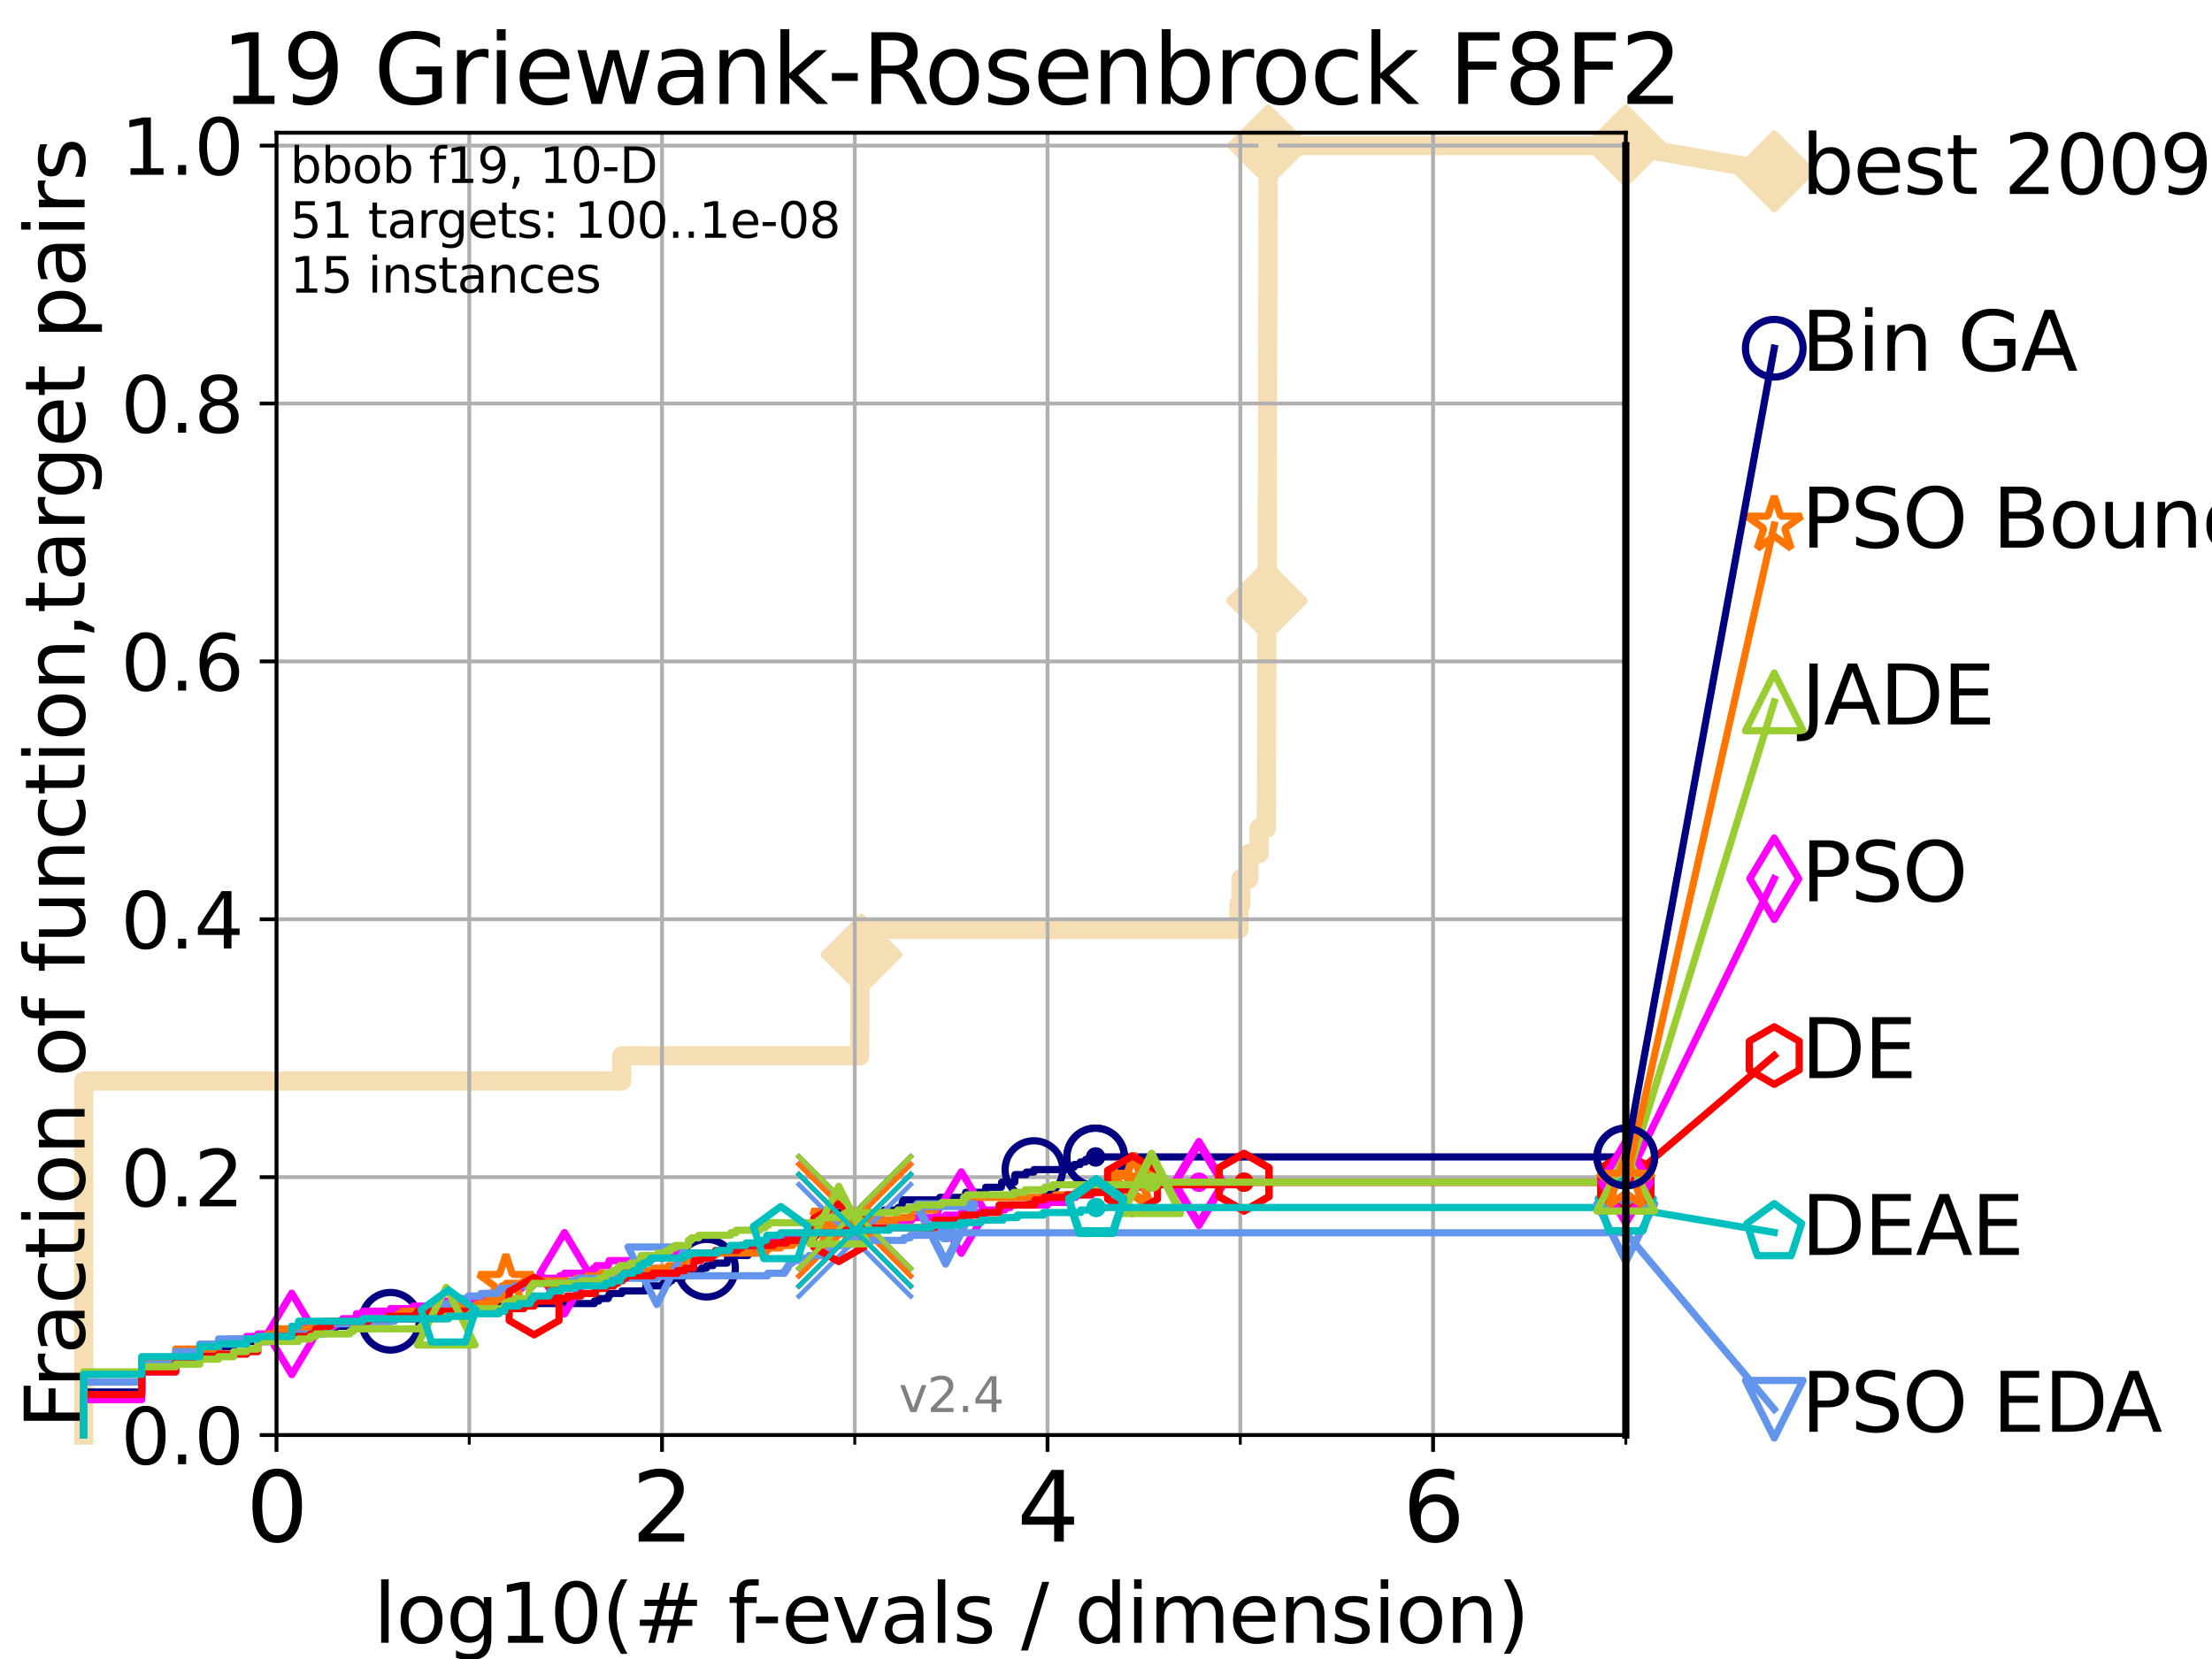 <?xml version="1.0" encoding="utf-8" standalone="no"?>
<!DOCTYPE svg PUBLIC "-//W3C//DTD SVG 1.1//EN"
  "http://www.w3.org/Graphics/SVG/1.1/DTD/svg11.dtd">
<svg height="345.6pt" version="1.1" viewBox="0 0 460.8 345.6" width="460.8pt" xmlns="http://www.w3.org/2000/svg" xmlns:xlink="http://www.w3.org/1999/xlink">
 <defs>
  <style type="text/css">*{stroke-linecap:butt;stroke-linejoin:round;}</style>
 </defs>
 <g id="figure_1">
  <g id="patch_1">
   <path d="M 0 345.6 
L 460.8 345.6 
L 460.8 0 
L 0 0 
z
" style="fill:#ffffff;"/>
  </g>
  <g id="axes_1">
   <g id="patch_2">
    <path d="M 57.6 298.944 
L 338.688 298.944 
L 338.688 27.648 
L 57.6 27.648 
z
" style="fill:#ffffff;"/>
   </g>
   <g id="line2d_1">
    <path d="M 17.445 298.944 
L 17.445 225.208 
L 129.518 225.208 
L 129.518 219.941 
L 179.097 219.941 
L 179.097 214.674 
L 179.12 214.674 
L 179.12 209.407 
L 179.124 209.407 
L 179.124 204.141 
L 179.155 204.141 
L 179.155 198.874 
L 179.471 198.874 
L 179.471 193.607 
L 258.092 193.607 
L 258.092 188.34 
L 258.509 188.34 
L 258.509 183.073 
L 260.168 183.073 
L 260.168 177.806 
L 262.281 177.806 
L 262.281 172.539 
L 263.796 172.539 
L 263.796 167.272 
L 263.819 167.272 
L 263.819 162.006 
L 263.843 162.006 
L 263.843 156.739 
L 263.854 156.739 
L 263.854 151.472 
L 263.872 151.472 
L 263.872 146.205 
L 263.887 146.205 
L 263.887 140.938 
L 263.907 140.938 
L 263.907 135.671 
L 263.913 135.671 
L 263.913 130.404 
L 263.926 130.404 
L 263.926 125.138 
L 263.946 125.138 
L 263.946 119.871 
L 263.964 119.871 
L 263.964 114.604 
L 263.978 114.604 
L 263.978 109.337 
L 263.997 109.337 
L 263.997 104.07 
L 264.009 104.07 
L 264.009 98.803 
L 264.028 98.803 
L 264.028 93.536 
L 264.039 93.536 
L 264.039 88.27 
L 264.048 88.27 
L 264.048 83.003 
L 264.056 83.003 
L 264.056 77.736 
L 264.073 77.736 
L 264.073 72.469 
L 264.088 72.469 
L 264.088 67.202 
L 264.11 67.202 
L 264.11 61.935 
L 264.121 61.935 
L 264.121 56.668 
L 264.13 56.668 
L 264.13 51.402 
L 264.148 51.402 
L 264.148 46.135 
L 264.162 46.135 
L 264.162 40.868 
L 264.174 40.868 
L 264.174 35.601 
L 264.193 35.601 
L 264.193 30.334 
L 338.688 30.334 
" style="fill:none;stroke:#f5deb3;stroke-linecap:square;stroke-width:4;"/>
   </g>
   <g id="line2d_2">
    <defs>
     <path d="M 0 7.778 
L 7.778 0 
L 0 -7.778 
L -7.778 0 
z
" id="m2e3fb5f2dc" style="stroke:#f5deb3;stroke-linejoin:miter;stroke-width:1.5;"/>
    </defs>
    <g>
     <use style="fill:#f5deb3;stroke:#f5deb3;stroke-linejoin:miter;stroke-width:1.5;" x="179.471" xlink:href="#m2e3fb5f2dc" y="198.874"/>
     <use style="fill:#f5deb3;stroke:#f5deb3;stroke-linejoin:miter;stroke-width:1.5;" x="263.926" xlink:href="#m2e3fb5f2dc" y="125.138"/>
     <use style="fill:#f5deb3;stroke:#f5deb3;stroke-linejoin:miter;stroke-width:1.5;" x="264.193" xlink:href="#m2e3fb5f2dc" y="30.334"/>
     <use style="fill:#f5deb3;stroke:#f5deb3;stroke-linejoin:miter;stroke-width:1.5;" x="264.193" xlink:href="#m2e3fb5f2dc" y="30.334"/>
     <use style="fill:#f5deb3;stroke:#f5deb3;stroke-linejoin:miter;stroke-width:1.5;" x="338.688" xlink:href="#m2e3fb5f2dc" y="30.334"/>
    </g>
   </g>
   <g id="line2d_3">
    <path style="fill:none;stroke:#f5deb3;stroke-linecap:square;stroke-width:4;"/>
    <g/>
   </g>
   <g id="line2d_4">
    <path d="M 338.688 30.334 
L 369.608 35.706 
" style="fill:none;stroke:#f5deb3;stroke-linecap:square;stroke-width:4;"/>
    <g>
     <use style="fill:#f5deb3;stroke:#f5deb3;stroke-linejoin:miter;stroke-width:1.5;" x="338.688" xlink:href="#m2e3fb5f2dc" y="30.334"/>
     <use style="fill:#f5deb3;stroke:#f5deb3;stroke-linejoin:miter;stroke-width:1.5;" x="369.608" xlink:href="#m2e3fb5f2dc" y="35.706"/>
    </g>
   </g>
   <g id="matplotlib.axis_1">
    <g id="xtick_1">
     <g id="line2d_5">
      <path clip-path="url(#p620325ac6c)" d="M 57.6 298.944 
L 57.6 27.648 
" style="fill:none;stroke:#b0b0b0;stroke-linecap:square;stroke-width:0.8;"/>
     </g>
     <g id="line2d_6">
      <defs>
       <path d="M 0 0 
L 0 3.5 
" id="m2a0730d2f7" style="stroke:#000000;stroke-width:0.8;"/>
      </defs>
      <g>
       <use style="stroke:#000000;stroke-width:0.8;" x="57.6" xlink:href="#m2a0730d2f7" y="298.944"/>
      </g>
     </g>
     <g id="text_1">
      <!-- 0 -->
      <g transform="translate(51.237 321.141)scale(0.2 -0.2)">
       <defs>
        <path d="M 2034 4250 
Q 1547 4250 1301 3770 
Q 1056 3291 1056 2328 
Q 1056 1369 1301 889 
Q 1547 409 2034 409 
Q 2525 409 2770 889 
Q 3016 1369 3016 2328 
Q 3016 3291 2770 3770 
Q 2525 4250 2034 4250 
z
M 2034 4750 
Q 2819 4750 3233 4129 
Q 3647 3509 3647 2328 
Q 3647 1150 3233 529 
Q 2819 -91 2034 -91 
Q 1250 -91 836 529 
Q 422 1150 422 2328 
Q 422 3509 836 4129 
Q 1250 4750 2034 4750 
z
" id="DejaVuSans-30" transform="scale(0.016)"/>
       </defs>
       <use xlink:href="#DejaVuSans-30"/>
      </g>
     </g>
    </g>
    <g id="xtick_2">
     <g id="line2d_7">
      <path clip-path="url(#p620325ac6c)" d="M 137.911 298.944 
L 137.911 27.648 
" style="fill:none;stroke:#b0b0b0;stroke-linecap:square;stroke-width:0.8;"/>
     </g>
     <g id="line2d_8">
      <g>
       <use style="stroke:#000000;stroke-width:0.8;" x="137.911" xlink:href="#m2a0730d2f7" y="298.944"/>
      </g>
     </g>
     <g id="text_2">
      <!-- 2 -->
      <g transform="translate(131.548 321.141)scale(0.2 -0.2)">
       <defs>
        <path d="M 1228 531 
L 3431 531 
L 3431 0 
L 469 0 
L 469 531 
Q 828 903 1448 1529 
Q 2069 2156 2228 2338 
Q 2531 2678 2651 2914 
Q 2772 3150 2772 3378 
Q 2772 3750 2511 3984 
Q 2250 4219 1831 4219 
Q 1534 4219 1204 4116 
Q 875 4013 500 3803 
L 500 4441 
Q 881 4594 1212 4672 
Q 1544 4750 1819 4750 
Q 2544 4750 2975 4387 
Q 3406 4025 3406 3419 
Q 3406 3131 3298 2873 
Q 3191 2616 2906 2266 
Q 2828 2175 2409 1742 
Q 1991 1309 1228 531 
z
" id="DejaVuSans-32" transform="scale(0.016)"/>
       </defs>
       <use xlink:href="#DejaVuSans-32"/>
      </g>
     </g>
    </g>
    <g id="xtick_3">
     <g id="line2d_9">
      <path clip-path="url(#p620325ac6c)" d="M 218.222 298.944 
L 218.222 27.648 
" style="fill:none;stroke:#b0b0b0;stroke-linecap:square;stroke-width:0.8;"/>
     </g>
     <g id="line2d_10">
      <g>
       <use style="stroke:#000000;stroke-width:0.8;" x="218.222" xlink:href="#m2a0730d2f7" y="298.944"/>
      </g>
     </g>
     <g id="text_3">
      <!-- 4 -->
      <g transform="translate(211.859 321.141)scale(0.2 -0.2)">
       <defs>
        <path d="M 2419 4116 
L 825 1625 
L 2419 1625 
L 2419 4116 
z
M 2253 4666 
L 3047 4666 
L 3047 1625 
L 3713 1625 
L 3713 1100 
L 3047 1100 
L 3047 0 
L 2419 0 
L 2419 1100 
L 313 1100 
L 313 1709 
L 2253 4666 
z
" id="DejaVuSans-34" transform="scale(0.016)"/>
       </defs>
       <use xlink:href="#DejaVuSans-34"/>
      </g>
     </g>
    </g>
    <g id="xtick_4">
     <g id="line2d_11">
      <path clip-path="url(#p620325ac6c)" d="M 298.533 298.944 
L 298.533 27.648 
" style="fill:none;stroke:#b0b0b0;stroke-linecap:square;stroke-width:0.8;"/>
     </g>
     <g id="line2d_12">
      <g>
       <use style="stroke:#000000;stroke-width:0.8;" x="298.533" xlink:href="#m2a0730d2f7" y="298.944"/>
      </g>
     </g>
     <g id="text_4">
      <!-- 6 -->
      <g transform="translate(292.17 321.141)scale(0.2 -0.2)">
       <defs>
        <path d="M 2113 2584 
Q 1688 2584 1439 2293 
Q 1191 2003 1191 1497 
Q 1191 994 1439 701 
Q 1688 409 2113 409 
Q 2538 409 2786 701 
Q 3034 994 3034 1497 
Q 3034 2003 2786 2293 
Q 2538 2584 2113 2584 
z
M 3366 4563 
L 3366 3988 
Q 3128 4100 2886 4159 
Q 2644 4219 2406 4219 
Q 1781 4219 1451 3797 
Q 1122 3375 1075 2522 
Q 1259 2794 1537 2939 
Q 1816 3084 2150 3084 
Q 2853 3084 3261 2657 
Q 3669 2231 3669 1497 
Q 3669 778 3244 343 
Q 2819 -91 2113 -91 
Q 1303 -91 875 529 
Q 447 1150 447 2328 
Q 447 3434 972 4092 
Q 1497 4750 2381 4750 
Q 2619 4750 2861 4703 
Q 3103 4656 3366 4563 
z
" id="DejaVuSans-36" transform="scale(0.016)"/>
       </defs>
       <use xlink:href="#DejaVuSans-36"/>
      </g>
     </g>
    </g>
    <g id="xtick_5">
     <g id="line2d_13">
      <path clip-path="url(#p620325ac6c)" d="M 97.755 298.944 
L 97.755 27.648 
" style="fill:none;stroke:#b0b0b0;stroke-linecap:square;stroke-width:0.8;"/>
     </g>
     <g id="line2d_14">
      <defs>
       <path d="M 0 0 
L 0 2 
" id="m50f5249a49" style="stroke:#000000;stroke-width:0.6;"/>
      </defs>
      <g>
       <use style="stroke:#000000;stroke-width:0.6;" x="97.755" xlink:href="#m50f5249a49" y="298.944"/>
      </g>
     </g>
    </g>
    <g id="xtick_6">
     <g id="line2d_15">
      <path clip-path="url(#p620325ac6c)" d="M 178.066 298.944 
L 178.066 27.648 
" style="fill:none;stroke:#b0b0b0;stroke-linecap:square;stroke-width:0.8;"/>
     </g>
     <g id="line2d_16">
      <g>
       <use style="stroke:#000000;stroke-width:0.6;" x="178.066" xlink:href="#m50f5249a49" y="298.944"/>
      </g>
     </g>
    </g>
    <g id="xtick_7">
     <g id="line2d_17">
      <path clip-path="url(#p620325ac6c)" d="M 258.377 298.944 
L 258.377 27.648 
" style="fill:none;stroke:#b0b0b0;stroke-linecap:square;stroke-width:0.8;"/>
     </g>
     <g id="line2d_18">
      <g>
       <use style="stroke:#000000;stroke-width:0.6;" x="258.377" xlink:href="#m50f5249a49" y="298.944"/>
      </g>
     </g>
    </g>
    <g id="xtick_8">
     <g id="line2d_19">
      <path clip-path="url(#p620325ac6c)" d="M 338.688 298.944 
L 338.688 27.648 
" style="fill:none;stroke:#b0b0b0;stroke-linecap:square;stroke-width:0.8;"/>
     </g>
     <g id="line2d_20">
      <g>
       <use style="stroke:#000000;stroke-width:0.6;" x="338.688" xlink:href="#m50f5249a49" y="298.944"/>
      </g>
     </g>
    </g>
    <g id="text_5">
     <!-- log10(# f-evals / dimension) -->
     <g transform="translate(77.764 342.218)scale(0.17 -0.17)">
      <defs>
       <path d="M 603 4863 
L 1178 4863 
L 1178 0 
L 603 0 
L 603 4863 
z
" id="DejaVuSans-6c" transform="scale(0.016)"/>
       <path d="M 1959 3097 
Q 1497 3097 1228 2736 
Q 959 2375 959 1747 
Q 959 1119 1226 758 
Q 1494 397 1959 397 
Q 2419 397 2687 759 
Q 2956 1122 2956 1747 
Q 2956 2369 2687 2733 
Q 2419 3097 1959 3097 
z
M 1959 3584 
Q 2709 3584 3137 3096 
Q 3566 2609 3566 1747 
Q 3566 888 3137 398 
Q 2709 -91 1959 -91 
Q 1206 -91 779 398 
Q 353 888 353 1747 
Q 353 2609 779 3096 
Q 1206 3584 1959 3584 
z
" id="DejaVuSans-6f" transform="scale(0.016)"/>
       <path d="M 2906 1791 
Q 2906 2416 2648 2759 
Q 2391 3103 1925 3103 
Q 1463 3103 1205 2759 
Q 947 2416 947 1791 
Q 947 1169 1205 825 
Q 1463 481 1925 481 
Q 2391 481 2648 825 
Q 2906 1169 2906 1791 
z
M 3481 434 
Q 3481 -459 3084 -895 
Q 2688 -1331 1869 -1331 
Q 1566 -1331 1297 -1286 
Q 1028 -1241 775 -1147 
L 775 -588 
Q 1028 -725 1275 -790 
Q 1522 -856 1778 -856 
Q 2344 -856 2625 -561 
Q 2906 -266 2906 331 
L 2906 616 
Q 2728 306 2450 153 
Q 2172 0 1784 0 
Q 1141 0 747 490 
Q 353 981 353 1791 
Q 353 2603 747 3093 
Q 1141 3584 1784 3584 
Q 2172 3584 2450 3431 
Q 2728 3278 2906 2969 
L 2906 3500 
L 3481 3500 
L 3481 434 
z
" id="DejaVuSans-67" transform="scale(0.016)"/>
       <path d="M 794 531 
L 1825 531 
L 1825 4091 
L 703 3866 
L 703 4441 
L 1819 4666 
L 2450 4666 
L 2450 531 
L 3481 531 
L 3481 0 
L 794 0 
L 794 531 
z
" id="DejaVuSans-31" transform="scale(0.016)"/>
       <path d="M 1984 4856 
Q 1566 4138 1362 3434 
Q 1159 2731 1159 2009 
Q 1159 1288 1364 580 
Q 1569 -128 1984 -844 
L 1484 -844 
Q 1016 -109 783 600 
Q 550 1309 550 2009 
Q 550 2706 781 3412 
Q 1013 4119 1484 4856 
L 1984 4856 
z
" id="DejaVuSans-28" transform="scale(0.016)"/>
       <path d="M 3272 2816 
L 2363 2816 
L 2100 1772 
L 3016 1772 
L 3272 2816 
z
M 2803 4594 
L 2478 3297 
L 3391 3297 
L 3719 4594 
L 4219 4594 
L 3897 3297 
L 4872 3297 
L 4872 2816 
L 3775 2816 
L 3519 1772 
L 4513 1772 
L 4513 1294 
L 3397 1294 
L 3072 0 
L 2572 0 
L 2894 1294 
L 1978 1294 
L 1656 0 
L 1153 0 
L 1478 1294 
L 494 1294 
L 494 1772 
L 1594 1772 
L 1856 2816 
L 850 2816 
L 850 3297 
L 1978 3297 
L 2297 4594 
L 2803 4594 
z
" id="DejaVuSans-23" transform="scale(0.016)"/>
       <path id="DejaVuSans-20" transform="scale(0.016)"/>
       <path d="M 2375 4863 
L 2375 4384 
L 1825 4384 
Q 1516 4384 1395 4259 
Q 1275 4134 1275 3809 
L 1275 3500 
L 2222 3500 
L 2222 3053 
L 1275 3053 
L 1275 0 
L 697 0 
L 697 3053 
L 147 3053 
L 147 3500 
L 697 3500 
L 697 3744 
Q 697 4328 969 4595 
Q 1241 4863 1831 4863 
L 2375 4863 
z
" id="DejaVuSans-66" transform="scale(0.016)"/>
       <path d="M 313 2009 
L 1997 2009 
L 1997 1497 
L 313 1497 
L 313 2009 
z
" id="DejaVuSans-2d" transform="scale(0.016)"/>
       <path d="M 3597 1894 
L 3597 1613 
L 953 1613 
Q 991 1019 1311 708 
Q 1631 397 2203 397 
Q 2534 397 2845 478 
Q 3156 559 3463 722 
L 3463 178 
Q 3153 47 2828 -22 
Q 2503 -91 2169 -91 
Q 1331 -91 842 396 
Q 353 884 353 1716 
Q 353 2575 817 3079 
Q 1281 3584 2069 3584 
Q 2775 3584 3186 3129 
Q 3597 2675 3597 1894 
z
M 3022 2063 
Q 3016 2534 2758 2815 
Q 2500 3097 2075 3097 
Q 1594 3097 1305 2825 
Q 1016 2553 972 2059 
L 3022 2063 
z
" id="DejaVuSans-65" transform="scale(0.016)"/>
       <path d="M 191 3500 
L 800 3500 
L 1894 563 
L 2988 3500 
L 3597 3500 
L 2284 0 
L 1503 0 
L 191 3500 
z
" id="DejaVuSans-76" transform="scale(0.016)"/>
       <path d="M 2194 1759 
Q 1497 1759 1228 1600 
Q 959 1441 959 1056 
Q 959 750 1161 570 
Q 1363 391 1709 391 
Q 2188 391 2477 730 
Q 2766 1069 2766 1631 
L 2766 1759 
L 2194 1759 
z
M 3341 1997 
L 3341 0 
L 2766 0 
L 2766 531 
Q 2569 213 2275 61 
Q 1981 -91 1556 -91 
Q 1019 -91 701 211 
Q 384 513 384 1019 
Q 384 1609 779 1909 
Q 1175 2209 1959 2209 
L 2766 2209 
L 2766 2266 
Q 2766 2663 2505 2880 
Q 2244 3097 1772 3097 
Q 1472 3097 1187 3025 
Q 903 2953 641 2809 
L 641 3341 
Q 956 3463 1253 3523 
Q 1550 3584 1831 3584 
Q 2591 3584 2966 3190 
Q 3341 2797 3341 1997 
z
" id="DejaVuSans-61" transform="scale(0.016)"/>
       <path d="M 2834 3397 
L 2834 2853 
Q 2591 2978 2328 3040 
Q 2066 3103 1784 3103 
Q 1356 3103 1142 2972 
Q 928 2841 928 2578 
Q 928 2378 1081 2264 
Q 1234 2150 1697 2047 
L 1894 2003 
Q 2506 1872 2764 1633 
Q 3022 1394 3022 966 
Q 3022 478 2636 193 
Q 2250 -91 1575 -91 
Q 1294 -91 989 -36 
Q 684 19 347 128 
L 347 722 
Q 666 556 975 473 
Q 1284 391 1588 391 
Q 1994 391 2212 530 
Q 2431 669 2431 922 
Q 2431 1156 2273 1281 
Q 2116 1406 1581 1522 
L 1381 1569 
Q 847 1681 609 1914 
Q 372 2147 372 2553 
Q 372 3047 722 3315 
Q 1072 3584 1716 3584 
Q 2034 3584 2315 3537 
Q 2597 3491 2834 3397 
z
" id="DejaVuSans-73" transform="scale(0.016)"/>
       <path d="M 1625 4666 
L 2156 4666 
L 531 -594 
L 0 -594 
L 1625 4666 
z
" id="DejaVuSans-2f" transform="scale(0.016)"/>
       <path d="M 2906 2969 
L 2906 4863 
L 3481 4863 
L 3481 0 
L 2906 0 
L 2906 525 
Q 2725 213 2448 61 
Q 2172 -91 1784 -91 
Q 1150 -91 751 415 
Q 353 922 353 1747 
Q 353 2572 751 3078 
Q 1150 3584 1784 3584 
Q 2172 3584 2448 3432 
Q 2725 3281 2906 2969 
z
M 947 1747 
Q 947 1113 1208 752 
Q 1469 391 1925 391 
Q 2381 391 2643 752 
Q 2906 1113 2906 1747 
Q 2906 2381 2643 2742 
Q 2381 3103 1925 3103 
Q 1469 3103 1208 2742 
Q 947 2381 947 1747 
z
" id="DejaVuSans-64" transform="scale(0.016)"/>
       <path d="M 603 3500 
L 1178 3500 
L 1178 0 
L 603 0 
L 603 3500 
z
M 603 4863 
L 1178 4863 
L 1178 4134 
L 603 4134 
L 603 4863 
z
" id="DejaVuSans-69" transform="scale(0.016)"/>
       <path d="M 3328 2828 
Q 3544 3216 3844 3400 
Q 4144 3584 4550 3584 
Q 5097 3584 5394 3201 
Q 5691 2819 5691 2113 
L 5691 0 
L 5113 0 
L 5113 2094 
Q 5113 2597 4934 2840 
Q 4756 3084 4391 3084 
Q 3944 3084 3684 2787 
Q 3425 2491 3425 1978 
L 3425 0 
L 2847 0 
L 2847 2094 
Q 2847 2600 2669 2842 
Q 2491 3084 2119 3084 
Q 1678 3084 1418 2786 
Q 1159 2488 1159 1978 
L 1159 0 
L 581 0 
L 581 3500 
L 1159 3500 
L 1159 2956 
Q 1356 3278 1631 3431 
Q 1906 3584 2284 3584 
Q 2666 3584 2933 3390 
Q 3200 3197 3328 2828 
z
" id="DejaVuSans-6d" transform="scale(0.016)"/>
       <path d="M 3513 2113 
L 3513 0 
L 2938 0 
L 2938 2094 
Q 2938 2591 2744 2837 
Q 2550 3084 2163 3084 
Q 1697 3084 1428 2787 
Q 1159 2491 1159 1978 
L 1159 0 
L 581 0 
L 581 3500 
L 1159 3500 
L 1159 2956 
Q 1366 3272 1645 3428 
Q 1925 3584 2291 3584 
Q 2894 3584 3203 3211 
Q 3513 2838 3513 2113 
z
" id="DejaVuSans-6e" transform="scale(0.016)"/>
       <path d="M 513 4856 
L 1013 4856 
Q 1481 4119 1714 3412 
Q 1947 2706 1947 2009 
Q 1947 1309 1714 600 
Q 1481 -109 1013 -844 
L 513 -844 
Q 928 -128 1133 580 
Q 1338 1288 1338 2009 
Q 1338 2731 1133 3434 
Q 928 4138 513 4856 
z
" id="DejaVuSans-29" transform="scale(0.016)"/>
      </defs>
      <use xlink:href="#DejaVuSans-6c"/>
      <use x="27.783" xlink:href="#DejaVuSans-6f"/>
      <use x="88.965" xlink:href="#DejaVuSans-67"/>
      <use x="152.441" xlink:href="#DejaVuSans-31"/>
      <use x="216.064" xlink:href="#DejaVuSans-30"/>
      <use x="279.688" xlink:href="#DejaVuSans-28"/>
      <use x="318.701" xlink:href="#DejaVuSans-23"/>
      <use x="402.49" xlink:href="#DejaVuSans-20"/>
      <use x="434.277" xlink:href="#DejaVuSans-66"/>
      <use x="463.982" xlink:href="#DejaVuSans-2d"/>
      <use x="500.066" xlink:href="#DejaVuSans-65"/>
      <use x="561.59" xlink:href="#DejaVuSans-76"/>
      <use x="620.77" xlink:href="#DejaVuSans-61"/>
      <use x="682.049" xlink:href="#DejaVuSans-6c"/>
      <use x="709.832" xlink:href="#DejaVuSans-73"/>
      <use x="761.932" xlink:href="#DejaVuSans-20"/>
      <use x="793.719" xlink:href="#DejaVuSans-2f"/>
      <use x="827.41" xlink:href="#DejaVuSans-20"/>
      <use x="859.197" xlink:href="#DejaVuSans-64"/>
      <use x="922.674" xlink:href="#DejaVuSans-69"/>
      <use x="950.457" xlink:href="#DejaVuSans-6d"/>
      <use x="1047.869" xlink:href="#DejaVuSans-65"/>
      <use x="1109.393" xlink:href="#DejaVuSans-6e"/>
      <use x="1172.771" xlink:href="#DejaVuSans-73"/>
      <use x="1224.871" xlink:href="#DejaVuSans-69"/>
      <use x="1252.654" xlink:href="#DejaVuSans-6f"/>
      <use x="1313.836" xlink:href="#DejaVuSans-6e"/>
      <use x="1377.215" xlink:href="#DejaVuSans-29"/>
     </g>
    </g>
   </g>
   <g id="matplotlib.axis_2">
    <g id="ytick_1">
     <g id="line2d_21">
      <path clip-path="url(#p620325ac6c)" d="M 57.6 298.944 
L 338.688 298.944 
" style="fill:none;stroke:#b0b0b0;stroke-linecap:square;stroke-width:0.8;"/>
     </g>
     <g id="line2d_22">
      <defs>
       <path d="M 0 0 
L -3.5 0 
" id="m7aebc06d0a" style="stroke:#000000;stroke-width:0.8;"/>
      </defs>
      <g>
       <use style="stroke:#000000;stroke-width:0.8;" x="57.6" xlink:href="#m7aebc06d0a" y="298.944"/>
      </g>
     </g>
     <g id="text_6">
      <!-- 0.0 -->
      <g transform="translate(25.155 305.023)scale(0.16 -0.16)">
       <defs>
        <path d="M 684 794 
L 1344 794 
L 1344 0 
L 684 0 
L 684 794 
z
" id="DejaVuSans-2e" transform="scale(0.016)"/>
       </defs>
       <use xlink:href="#DejaVuSans-30"/>
       <use x="63.623" xlink:href="#DejaVuSans-2e"/>
       <use x="95.41" xlink:href="#DejaVuSans-30"/>
      </g>
     </g>
    </g>
    <g id="ytick_2">
     <g id="line2d_23">
      <path clip-path="url(#p620325ac6c)" d="M 57.6 245.222 
L 338.688 245.222 
" style="fill:none;stroke:#b0b0b0;stroke-linecap:square;stroke-width:0.8;"/>
     </g>
     <g id="line2d_24">
      <g>
       <use style="stroke:#000000;stroke-width:0.8;" x="57.6" xlink:href="#m7aebc06d0a" y="245.222"/>
      </g>
     </g>
     <g id="text_7">
      <!-- 0.2 -->
      <g transform="translate(25.155 251.301)scale(0.16 -0.16)">
       <use xlink:href="#DejaVuSans-30"/>
       <use x="63.623" xlink:href="#DejaVuSans-2e"/>
       <use x="95.41" xlink:href="#DejaVuSans-32"/>
      </g>
     </g>
    </g>
    <g id="ytick_3">
     <g id="line2d_25">
      <path clip-path="url(#p620325ac6c)" d="M 57.6 191.5 
L 338.688 191.5 
" style="fill:none;stroke:#b0b0b0;stroke-linecap:square;stroke-width:0.8;"/>
     </g>
     <g id="line2d_26">
      <g>
       <use style="stroke:#000000;stroke-width:0.8;" x="57.6" xlink:href="#m7aebc06d0a" y="191.5"/>
      </g>
     </g>
     <g id="text_8">
      <!-- 0.4 -->
      <g transform="translate(25.155 197.579)scale(0.16 -0.16)">
       <use xlink:href="#DejaVuSans-30"/>
       <use x="63.623" xlink:href="#DejaVuSans-2e"/>
       <use x="95.41" xlink:href="#DejaVuSans-34"/>
      </g>
     </g>
    </g>
    <g id="ytick_4">
     <g id="line2d_27">
      <path clip-path="url(#p620325ac6c)" d="M 57.6 137.778 
L 338.688 137.778 
" style="fill:none;stroke:#b0b0b0;stroke-linecap:square;stroke-width:0.8;"/>
     </g>
     <g id="line2d_28">
      <g>
       <use style="stroke:#000000;stroke-width:0.8;" x="57.6" xlink:href="#m7aebc06d0a" y="137.778"/>
      </g>
     </g>
     <g id="text_9">
      <!-- 0.6 -->
      <g transform="translate(25.155 143.857)scale(0.16 -0.16)">
       <use xlink:href="#DejaVuSans-30"/>
       <use x="63.623" xlink:href="#DejaVuSans-2e"/>
       <use x="95.41" xlink:href="#DejaVuSans-36"/>
      </g>
     </g>
    </g>
    <g id="ytick_5">
     <g id="line2d_29">
      <path clip-path="url(#p620325ac6c)" d="M 57.6 84.056 
L 338.688 84.056 
" style="fill:none;stroke:#b0b0b0;stroke-linecap:square;stroke-width:0.8;"/>
     </g>
     <g id="line2d_30">
      <g>
       <use style="stroke:#000000;stroke-width:0.8;" x="57.6" xlink:href="#m7aebc06d0a" y="84.056"/>
      </g>
     </g>
     <g id="text_10">
      <!-- 0.8 -->
      <g transform="translate(25.155 90.135)scale(0.16 -0.16)">
       <defs>
        <path d="M 2034 2216 
Q 1584 2216 1326 1975 
Q 1069 1734 1069 1313 
Q 1069 891 1326 650 
Q 1584 409 2034 409 
Q 2484 409 2743 651 
Q 3003 894 3003 1313 
Q 3003 1734 2745 1975 
Q 2488 2216 2034 2216 
z
M 1403 2484 
Q 997 2584 770 2862 
Q 544 3141 544 3541 
Q 544 4100 942 4425 
Q 1341 4750 2034 4750 
Q 2731 4750 3128 4425 
Q 3525 4100 3525 3541 
Q 3525 3141 3298 2862 
Q 3072 2584 2669 2484 
Q 3125 2378 3379 2068 
Q 3634 1759 3634 1313 
Q 3634 634 3220 271 
Q 2806 -91 2034 -91 
Q 1263 -91 848 271 
Q 434 634 434 1313 
Q 434 1759 690 2068 
Q 947 2378 1403 2484 
z
M 1172 3481 
Q 1172 3119 1398 2916 
Q 1625 2713 2034 2713 
Q 2441 2713 2670 2916 
Q 2900 3119 2900 3481 
Q 2900 3844 2670 4047 
Q 2441 4250 2034 4250 
Q 1625 4250 1398 4047 
Q 1172 3844 1172 3481 
z
" id="DejaVuSans-38" transform="scale(0.016)"/>
       </defs>
       <use xlink:href="#DejaVuSans-30"/>
       <use x="63.623" xlink:href="#DejaVuSans-2e"/>
       <use x="95.41" xlink:href="#DejaVuSans-38"/>
      </g>
     </g>
    </g>
    <g id="ytick_6">
     <g id="line2d_31">
      <path clip-path="url(#p620325ac6c)" d="M 57.6 30.334 
L 338.688 30.334 
" style="fill:none;stroke:#b0b0b0;stroke-linecap:square;stroke-width:0.8;"/>
     </g>
     <g id="line2d_32">
      <g>
       <use style="stroke:#000000;stroke-width:0.8;" x="57.6" xlink:href="#m7aebc06d0a" y="30.334"/>
      </g>
     </g>
     <g id="text_11">
      <!-- 1.0 -->
      <g transform="translate(25.155 36.413)scale(0.16 -0.16)">
       <use xlink:href="#DejaVuSans-31"/>
       <use x="63.623" xlink:href="#DejaVuSans-2e"/>
       <use x="95.41" xlink:href="#DejaVuSans-30"/>
      </g>
     </g>
    </g>
    <g id="text_12">
     <!-- Fraction of function,target pairs -->
     <g transform="translate(17.62 297.681)rotate(-90)scale(0.17 -0.17)">
      <defs>
       <path d="M 628 4666 
L 3309 4666 
L 3309 4134 
L 1259 4134 
L 1259 2759 
L 3109 2759 
L 3109 2228 
L 1259 2228 
L 1259 0 
L 628 0 
L 628 4666 
z
" id="DejaVuSans-46" transform="scale(0.016)"/>
       <path d="M 2631 2963 
Q 2534 3019 2420 3045 
Q 2306 3072 2169 3072 
Q 1681 3072 1420 2755 
Q 1159 2438 1159 1844 
L 1159 0 
L 581 0 
L 581 3500 
L 1159 3500 
L 1159 2956 
Q 1341 3275 1631 3429 
Q 1922 3584 2338 3584 
Q 2397 3584 2469 3576 
Q 2541 3569 2628 3553 
L 2631 2963 
z
" id="DejaVuSans-72" transform="scale(0.016)"/>
       <path d="M 3122 3366 
L 3122 2828 
Q 2878 2963 2633 3030 
Q 2388 3097 2138 3097 
Q 1578 3097 1268 2742 
Q 959 2388 959 1747 
Q 959 1106 1268 751 
Q 1578 397 2138 397 
Q 2388 397 2633 464 
Q 2878 531 3122 666 
L 3122 134 
Q 2881 22 2623 -34 
Q 2366 -91 2075 -91 
Q 1284 -91 818 406 
Q 353 903 353 1747 
Q 353 2603 823 3093 
Q 1294 3584 2113 3584 
Q 2378 3584 2631 3529 
Q 2884 3475 3122 3366 
z
" id="DejaVuSans-63" transform="scale(0.016)"/>
       <path d="M 1172 4494 
L 1172 3500 
L 2356 3500 
L 2356 3053 
L 1172 3053 
L 1172 1153 
Q 1172 725 1289 603 
Q 1406 481 1766 481 
L 2356 481 
L 2356 0 
L 1766 0 
Q 1100 0 847 248 
Q 594 497 594 1153 
L 594 3053 
L 172 3053 
L 172 3500 
L 594 3500 
L 594 4494 
L 1172 4494 
z
" id="DejaVuSans-74" transform="scale(0.016)"/>
       <path d="M 544 1381 
L 544 3500 
L 1119 3500 
L 1119 1403 
Q 1119 906 1312 657 
Q 1506 409 1894 409 
Q 2359 409 2629 706 
Q 2900 1003 2900 1516 
L 2900 3500 
L 3475 3500 
L 3475 0 
L 2900 0 
L 2900 538 
Q 2691 219 2414 64 
Q 2138 -91 1772 -91 
Q 1169 -91 856 284 
Q 544 659 544 1381 
z
M 1991 3584 
L 1991 3584 
z
" id="DejaVuSans-75" transform="scale(0.016)"/>
       <path d="M 750 794 
L 1409 794 
L 1409 256 
L 897 -744 
L 494 -744 
L 750 256 
L 750 794 
z
" id="DejaVuSans-2c" transform="scale(0.016)"/>
       <path d="M 1159 525 
L 1159 -1331 
L 581 -1331 
L 581 3500 
L 1159 3500 
L 1159 2969 
Q 1341 3281 1617 3432 
Q 1894 3584 2278 3584 
Q 2916 3584 3314 3078 
Q 3713 2572 3713 1747 
Q 3713 922 3314 415 
Q 2916 -91 2278 -91 
Q 1894 -91 1617 61 
Q 1341 213 1159 525 
z
M 3116 1747 
Q 3116 2381 2855 2742 
Q 2594 3103 2138 3103 
Q 1681 3103 1420 2742 
Q 1159 2381 1159 1747 
Q 1159 1113 1420 752 
Q 1681 391 2138 391 
Q 2594 391 2855 752 
Q 3116 1113 3116 1747 
z
" id="DejaVuSans-70" transform="scale(0.016)"/>
      </defs>
      <use xlink:href="#DejaVuSans-46"/>
      <use x="50.27" xlink:href="#DejaVuSans-72"/>
      <use x="91.383" xlink:href="#DejaVuSans-61"/>
      <use x="152.662" xlink:href="#DejaVuSans-63"/>
      <use x="207.643" xlink:href="#DejaVuSans-74"/>
      <use x="246.852" xlink:href="#DejaVuSans-69"/>
      <use x="274.635" xlink:href="#DejaVuSans-6f"/>
      <use x="335.816" xlink:href="#DejaVuSans-6e"/>
      <use x="399.195" xlink:href="#DejaVuSans-20"/>
      <use x="430.982" xlink:href="#DejaVuSans-6f"/>
      <use x="492.164" xlink:href="#DejaVuSans-66"/>
      <use x="527.369" xlink:href="#DejaVuSans-20"/>
      <use x="559.156" xlink:href="#DejaVuSans-66"/>
      <use x="594.361" xlink:href="#DejaVuSans-75"/>
      <use x="657.74" xlink:href="#DejaVuSans-6e"/>
      <use x="721.119" xlink:href="#DejaVuSans-63"/>
      <use x="776.1" xlink:href="#DejaVuSans-74"/>
      <use x="815.309" xlink:href="#DejaVuSans-69"/>
      <use x="843.092" xlink:href="#DejaVuSans-6f"/>
      <use x="904.273" xlink:href="#DejaVuSans-6e"/>
      <use x="967.652" xlink:href="#DejaVuSans-2c"/>
      <use x="999.439" xlink:href="#DejaVuSans-74"/>
      <use x="1038.648" xlink:href="#DejaVuSans-61"/>
      <use x="1099.928" xlink:href="#DejaVuSans-72"/>
      <use x="1139.291" xlink:href="#DejaVuSans-67"/>
      <use x="1202.768" xlink:href="#DejaVuSans-65"/>
      <use x="1264.291" xlink:href="#DejaVuSans-74"/>
      <use x="1303.5" xlink:href="#DejaVuSans-20"/>
      <use x="1335.287" xlink:href="#DejaVuSans-70"/>
      <use x="1398.764" xlink:href="#DejaVuSans-61"/>
      <use x="1460.043" xlink:href="#DejaVuSans-69"/>
      <use x="1487.826" xlink:href="#DejaVuSans-72"/>
      <use x="1528.939" xlink:href="#DejaVuSans-73"/>
     </g>
    </g>
   </g>
   <g id="line2d_33">
    <defs>
     <path d="M 0 1.5 
C 0.398 1.5 0.779 1.342 1.061 1.061 
C 1.342 0.779 1.5 0.398 1.5 0 
C 1.5 -0.398 1.342 -0.779 1.061 -1.061 
C 0.779 -1.342 0.398 -1.5 0 -1.5 
C -0.398 -1.5 -0.779 -1.342 -1.061 -1.061 
C -1.342 -0.779 -1.5 -0.398 -1.5 0 
C -1.5 0.398 -1.342 0.779 -1.061 1.061 
C -0.779 1.342 -0.398 1.5 0 1.5 
z
" id="m19d2c1bf0e" style="stroke:#f5deb3;"/>
    </defs>
    <g>
     <use style="fill:#f5deb3;stroke:#f5deb3;" x="264.193" xlink:href="#m19d2c1bf0e" y="30.334"/>
     <use style="fill:#f5deb3;stroke:#f5deb3;" x="264.193" xlink:href="#m19d2c1bf0e" y="30.334"/>
    </g>
   </g>
   <g id="line2d_34">
    <defs>
     <path d="M 0 1.5 
C 0.398 1.5 0.779 1.342 1.061 1.061 
C 1.342 0.779 1.5 0.398 1.5 0 
C 1.5 -0.398 1.342 -0.779 1.061 -1.061 
C 0.779 -1.342 0.398 -1.5 0 -1.5 
C -0.398 -1.5 -0.779 -1.342 -1.061 -1.061 
C -1.342 -0.779 -1.5 -0.398 -1.5 0 
C -1.5 0.398 -1.342 0.779 -1.061 1.061 
C -0.779 1.342 -0.398 1.5 0 1.5 
z
" id="m8956d0a34b" style="stroke:#000080;"/>
    </defs>
    <g>
     <use style="fill:#000080;stroke:#000080;" x="228.238" xlink:href="#m8956d0a34b" y="241.009"/>
     <use style="fill:#000080;stroke:#000080;" x="228.238" xlink:href="#m8956d0a34b" y="241.009"/>
    </g>
   </g>
   <g id="line2d_35">
    <path d="M 17.445 298.944 
L 17.445 289.99 
L 29.533 289.99 
L 29.533 284.723 
L 36.604 284.723 
L 36.604 282.09 
L 41.621 282.09 
L 41.621 281.563 
L 45.512 281.563 
L 45.512 280.51 
L 48.692 280.51 
L 48.692 279.983 
L 51.38 279.983 
L 51.38 279.457 
L 55.763 279.457 
L 55.763 278.403 
L 64.671 278.403 
L 64.671 277.877 
L 66.854 277.877 
L 66.854 277.35 
L 69.688 277.35 
L 69.688 276.296 
L 72.868 276.296 
L 72.868 275.77 
L 74.263 275.77 
L 74.263 275.243 
L 81.334 275.243 
L 81.334 274.716 
L 87.952 274.716 
L 87.952 274.19 
L 90.509 274.19 
L 90.509 273.663 
L 91.284 273.663 
L 91.284 273.136 
L 94.506 273.136 
L 94.506 272.61 
L 98.606 272.61 
L 98.606 272.083 
L 109.132 272.083 
L 109.132 271.556 
L 123.83 271.556 
L 123.83 271.03 
L 124.744 271.03 
L 124.744 270.503 
L 126.707 270.503 
L 126.707 269.976 
L 126.97 269.976 
L 126.97 269.45 
L 129.546 269.45 
L 129.546 268.923 
L 134.471 268.923 
L 134.556 267.87 
L 138.102 267.87 
L 138.102 267.343 
L 139.269 267.343 
L 139.269 266.816 
L 139.949 266.816 
L 139.949 266.289 
L 142.148 266.289 
L 142.148 265.763 
L 143.754 265.763 
L 143.754 265.236 
L 144.27 265.236 
L 144.27 264.709 
L 146.118 264.709 
L 146.118 264.183 
L 147.185 264.183 
L 147.185 263.656 
L 148.545 263.656 
L 148.545 263.129 
L 151.454 263.129 
L 151.454 262.603 
L 151.566 262.603 
L 151.566 262.076 
L 152.436 262.076 
L 152.436 261.549 
L 155.811 261.549 
L 155.811 261.023 
L 157.787 261.023 
L 157.787 260.496 
L 158.711 260.496 
L 158.711 259.969 
L 160.485 259.969 
L 160.485 259.443 
L 163.087 259.443 
L 163.087 258.389 
L 163.938 258.389 
L 163.938 257.862 
L 165.029 257.862 
L 165.029 257.336 
L 168.594 257.336 
L 168.594 256.809 
L 170.045 256.809 
L 170.045 256.282 
L 170.489 256.282 
L 170.489 255.756 
L 171.302 255.756 
L 171.302 255.229 
L 173.276 255.229 
L 173.276 253.649 
L 173.689 253.649 
L 173.689 252.596 
L 184.226 252.596 
L 184.226 252.069 
L 187.098 252.069 
L 187.098 251.542 
L 187.923 251.542 
L 187.923 250.489 
L 188.102 250.489 
L 188.102 249.962 
L 195.77 249.962 
L 195.77 249.436 
L 201.162 249.436 
L 201.162 248.382 
L 205.275 248.382 
L 205.342 247.329 
L 208.601 247.329 
L 208.656 246.275 
L 211.393 246.275 
L 211.44 244.695 
L 213.799 244.695 
L 213.799 244.169 
L 215.384 244.169 
L 215.384 243.642 
L 222.472 243.642 
L 222.472 243.115 
L 223.788 243.115 
L 223.788 242.589 
L 225.033 242.589 
L 225.033 242.062 
L 226.154 242.062 
L 226.154 241.535 
L 228.238 241.535 
L 228.238 241.009 
L 338.688 241.009 
L 338.688 241.009 
" style="fill:none;stroke:#000080;stroke-linecap:square;stroke-width:1.5;"/>
   </g>
   <g id="line2d_36">
    <defs>
     <path d="M 0 6 
C 1.591 6 3.117 5.368 4.243 4.243 
C 5.368 3.117 6 1.591 6 0 
C 6 -1.591 5.368 -3.117 4.243 -4.243 
C 3.117 -5.368 1.591 -6 0 -6 
C -1.591 -6 -3.117 -5.368 -4.243 -4.243 
C -5.368 -3.117 -6 -1.591 -6 0 
C -6 1.591 -5.368 3.117 -4.243 4.243 
C -3.117 5.368 -1.591 6 0 6 
z
" id="md0ce905ded" style="stroke:#000080;stroke-width:1.5;"/>
    </defs>
    <g>
     <use style="fill-opacity:0;stroke:#000080;stroke-width:1.5;" x="81.334" xlink:href="#md0ce905ded" y="275.243"/>
     <use style="fill-opacity:0;stroke:#000080;stroke-width:1.5;" x="147.185" xlink:href="#md0ce905ded" y="264.183"/>
     <use style="fill-opacity:0;stroke:#000080;stroke-width:1.5;" x="215.384" xlink:href="#md0ce905ded" y="243.642"/>
     <use style="fill-opacity:0;stroke:#000080;stroke-width:1.5;" x="228.238" xlink:href="#md0ce905ded" y="241.009"/>
     <use style="fill-opacity:0;stroke:#000080;stroke-width:1.5;" x="228.238" xlink:href="#md0ce905ded" y="241.009"/>
     <use style="fill-opacity:0;stroke:#000080;stroke-width:1.5;" x="338.688" xlink:href="#md0ce905ded" y="241.009"/>
    </g>
   </g>
   <g id="line2d_37">
    <path style="fill:none;stroke:#000080;stroke-linecap:square;stroke-width:1.5;"/>
    <g/>
   </g>
   <g id="line2d_38">
    <path clip-path="url(#p620325ac6c)" d="M 178.066 252.596 
" style="fill:none;stroke:#000080;stroke-linecap:square;stroke-width:1.5;"/>
    <defs>
     <path d="M -12 12 
L 12 -12 
M -12 -12 
L 12 12 
" id="ma0af4b6be7" style="stroke:#000080;"/>
    </defs>
    <g clip-path="url(#p620325ac6c)">
     <use style="fill:#000080;stroke:#000080;" x="178.066" xlink:href="#ma0af4b6be7" y="252.596"/>
    </g>
   </g>
   <g id="line2d_39">
    <defs>
     <path d="M 0 1.5 
C 0.398 1.5 0.779 1.342 1.061 1.061 
C 1.342 0.779 1.5 0.398 1.5 0 
C 1.5 -0.398 1.342 -0.779 1.061 -1.061 
C 0.779 -1.342 0.398 -1.5 0 -1.5 
C -0.398 -1.5 -0.779 -1.342 -1.061 -1.061 
C -1.342 -0.779 -1.5 -0.398 -1.5 0 
C -1.5 0.398 -1.342 0.779 -1.061 1.061 
C -0.779 1.342 -0.398 1.5 0 1.5 
z
" id="mda7c88525a" style="stroke:#ff00ff;"/>
    </defs>
    <g>
     <use style="fill:#ff00ff;stroke:#ff00ff;" x="249.757" xlink:href="#mda7c88525a" y="246.275"/>
     <use style="fill:#ff00ff;stroke:#ff00ff;" x="249.757" xlink:href="#mda7c88525a" y="246.275"/>
    </g>
   </g>
   <g id="line2d_40">
    <path d="M 17.445 298.944 
L 17.445 291.57 
L 29.533 291.57 
L 29.533 285.777 
L 36.604 285.777 
L 36.604 283.143 
L 41.621 283.143 
L 41.621 281.037 
L 45.512 281.037 
L 45.512 279.457 
L 48.692 279.457 
L 48.692 278.93 
L 51.38 278.93 
L 51.38 278.403 
L 53.709 278.403 
L 53.709 277.877 
L 60.78 277.877 
L 60.78 276.296 
L 69.688 276.296 
L 69.688 275.77 
L 71.35 275.77 
L 71.35 274.716 
L 74.263 274.716 
L 74.263 273.663 
L 75.556 273.663 
L 75.556 273.136 
L 81.334 273.136 
L 81.334 272.61 
L 86.013 272.61 
L 86.013 272.083 
L 91.284 272.083 
L 91.284 271.556 
L 91.783 271.556 
L 91.783 271.03 
L 100.642 271.03 
L 100.642 270.503 
L 101.223 270.503 
L 101.223 269.45 
L 103.498 269.45 
L 103.498 268.923 
L 106.383 268.923 
L 106.383 268.396 
L 108.671 268.396 
L 108.671 267.87 
L 111.023 267.87 
L 111.023 267.343 
L 111.506 267.343 
L 111.506 266.816 
L 113.095 266.816 
L 113.095 266.289 
L 116.621 266.289 
L 116.621 265.763 
L 117.598 265.763 
L 117.598 265.236 
L 122.362 265.236 
L 122.362 264.709 
L 123.633 264.709 
L 123.633 264.183 
L 124.216 264.183 
L 124.216 263.656 
L 126.707 263.656 
L 126.707 263.129 
L 126.905 263.129 
L 126.905 262.603 
L 135.642 262.603 
L 135.642 262.076 
L 138.136 262.076 
L 138.136 261.023 
L 155.025 261.023 
L 155.025 260.496 
L 156.089 260.496 
L 156.089 259.969 
L 157.687 259.969 
L 157.687 259.443 
L 158.07 259.443 
L 158.07 258.916 
L 159.206 258.916 
L 159.206 258.389 
L 160.547 258.389 
L 160.547 257.862 
L 161.912 257.862 
L 161.912 257.336 
L 167.152 257.336 
L 167.152 256.809 
L 168.279 256.809 
L 168.279 256.282 
L 170.056 256.282 
L 170.056 255.756 
L 175.351 255.756 
L 175.351 255.229 
L 177.56 255.229 
L 177.56 254.702 
L 177.682 254.702 
L 177.682 254.176 
L 189.963 254.176 
L 189.963 253.649 
L 196.986 253.649 
L 196.986 253.122 
L 200.261 253.122 
L 200.261 252.596 
L 204.567 252.596 
L 204.567 252.069 
L 209.312 252.069 
L 209.312 251.542 
L 210.479 251.542 
L 210.479 251.016 
L 218.221 251.016 
L 218.221 250.489 
L 222.797 250.489 
L 222.797 249.436 
L 224.089 249.436 
L 224.089 248.909 
L 227.475 248.909 
L 227.475 248.382 
L 233.489 248.382 
L 233.489 247.855 
L 235.543 247.855 
L 235.543 247.329 
L 238.506 247.329 
L 238.506 246.802 
L 249.757 246.802 
L 249.757 246.275 
L 338.688 246.275 
" style="fill:none;stroke:#ff00ff;stroke-linecap:square;stroke-width:1.5;"/>
   </g>
   <g id="line2d_41">
    <defs>
     <path d="M 0 8.485 
L 5.091 0 
L 0 -8.485 
L -5.091 0 
z
" id="ma5944ea245" style="stroke:#ff00ff;stroke-linejoin:miter;stroke-width:1.5;"/>
    </defs>
    <g>
     <use style="fill-opacity:0;stroke:#ff00ff;stroke-linejoin:miter;stroke-width:1.5;" x="60.78" xlink:href="#ma5944ea245" y="277.877"/>
     <use style="fill-opacity:0;stroke:#ff00ff;stroke-linejoin:miter;stroke-width:1.5;" x="117.598" xlink:href="#ma5944ea245" y="265.236"/>
     <use style="fill-opacity:0;stroke:#ff00ff;stroke-linejoin:miter;stroke-width:1.5;" x="200.261" xlink:href="#ma5944ea245" y="252.596"/>
     <use style="fill-opacity:0;stroke:#ff00ff;stroke-linejoin:miter;stroke-width:1.5;" x="249.757" xlink:href="#ma5944ea245" y="246.802"/>
     <use style="fill-opacity:0;stroke:#ff00ff;stroke-linejoin:miter;stroke-width:1.5;" x="249.757" xlink:href="#ma5944ea245" y="246.275"/>
     <use style="fill-opacity:0;stroke:#ff00ff;stroke-linejoin:miter;stroke-width:1.5;" x="338.688" xlink:href="#ma5944ea245" y="246.275"/>
    </g>
   </g>
   <g id="line2d_42">
    <path style="fill:none;stroke:#ff00ff;stroke-linecap:square;stroke-width:1.5;"/>
    <g/>
   </g>
   <g id="line2d_43">
    <path clip-path="url(#p620325ac6c)" d="M 178.066 254.176 
" style="fill:none;stroke:#ff00ff;stroke-linecap:square;stroke-width:1.5;"/>
    <defs>
     <path d="M -12 12 
L 12 -12 
M -12 -12 
L 12 12 
" id="m7ef1c45d33" style="stroke:#ff00ff;"/>
    </defs>
    <g clip-path="url(#p620325ac6c)">
     <use style="fill:#ff00ff;stroke:#ff00ff;" x="178.066" xlink:href="#m7ef1c45d33" y="254.176"/>
    </g>
   </g>
   <g id="line2d_44">
    <defs>
     <path d="M 0 1.5 
C 0.398 1.5 0.779 1.342 1.061 1.061 
C 1.342 0.779 1.5 0.398 1.5 0 
C 1.5 -0.398 1.342 -0.779 1.061 -1.061 
C 0.779 -1.342 0.398 -1.5 0 -1.5 
C -0.398 -1.5 -0.779 -1.342 -1.061 -1.061 
C -1.342 -0.779 -1.5 -0.398 -1.5 0 
C -1.5 0.398 -1.342 0.779 -1.061 1.061 
C -0.779 1.342 -0.398 1.5 0 1.5 
z
" id="m1f7680ae06" style="stroke:#ff7500;"/>
    </defs>
    <g>
     <use style="fill:#ff7500;stroke:#ff7500;" x="236.161" xlink:href="#m1f7680ae06" y="246.275"/>
     <use style="fill:#ff7500;stroke:#ff7500;" x="236.161" xlink:href="#m1f7680ae06" y="246.275"/>
    </g>
   </g>
   <g id="line2d_45">
    <path d="M 17.445 298.944 
L 17.445 287.884 
L 29.533 287.884 
L 29.533 283.143 
L 36.604 283.143 
L 36.604 281.037 
L 45.512 281.037 
L 45.512 279.457 
L 51.38 279.457 
L 51.38 278.93 
L 55.763 278.93 
L 55.763 277.877 
L 57.6 277.877 
L 57.6 276.823 
L 64.671 276.823 
L 64.671 275.77 
L 66.854 275.77 
L 66.854 275.243 
L 80.881 275.243 
L 80.881 274.716 
L 81.776 274.716 
L 81.776 274.19 
L 83.037 274.19 
L 83.037 273.663 
L 83.83 273.663 
L 83.83 273.136 
L 91.03 273.136 
L 91.03 272.61 
L 92.969 272.61 
L 92.969 272.083 
L 99.418 272.083 
L 99.418 271.556 
L 101.366 271.556 
L 101.366 271.03 
L 101.786 271.03 
L 101.786 270.503 
L 102.331 270.503 
L 102.331 269.976 
L 102.729 269.976 
L 102.729 269.45 
L 102.859 269.45 
L 102.859 268.923 
L 104.592 268.923 
L 104.592 267.87 
L 105.398 267.87 
L 105.398 267.343 
L 109.132 267.343 
L 109.132 266.816 
L 119.997 266.816 
L 119.997 266.289 
L 122.362 266.289 
L 122.362 265.763 
L 125.075 265.763 
L 125.075 265.236 
L 129.714 265.236 
L 129.714 264.709 
L 136.151 264.709 
L 136.151 264.183 
L 139.237 264.183 
L 139.237 263.656 
L 142.406 263.656 
L 142.406 263.129 
L 142.433 263.129 
L 142.433 262.603 
L 143.779 262.603 
L 143.779 262.076 
L 144.112 262.076 
L 144.112 261.549 
L 148.994 261.549 
L 148.994 261.023 
L 159.522 261.023 
L 159.522 260.496 
L 159.872 260.496 
L 159.872 259.969 
L 162.598 259.969 
L 162.598 259.443 
L 165.117 259.443 
L 165.117 258.916 
L 167.057 258.916 
L 167.057 258.389 
L 167.754 258.389 
L 167.754 257.862 
L 168.924 257.862 
L 168.924 257.336 
L 169.942 257.336 
L 169.942 256.809 
L 170.46 256.809 
L 170.46 256.282 
L 170.465 256.282 
L 170.465 255.756 
L 173.137 255.756 
L 173.137 255.229 
L 173.621 255.229 
L 173.621 254.702 
L 174.773 254.702 
L 174.773 254.176 
L 186.762 254.176 
L 186.762 253.649 
L 189.925 253.649 
L 189.925 252.069 
L 194.914 252.069 
L 194.914 251.016 
L 200.538 251.016 
L 200.538 250.489 
L 200.629 250.489 
L 200.629 249.962 
L 202.128 249.962 
L 202.128 249.436 
L 219.842 249.436 
L 219.842 248.909 
L 224.057 248.909 
L 224.057 248.382 
L 229.391 248.382 
L 229.391 247.855 
L 230.287 247.855 
L 230.287 247.329 
L 233.47 247.329 
L 233.47 246.802 
L 236.161 246.802 
L 236.161 246.275 
L 338.688 246.275 
" style="fill:none;stroke:#ff7500;stroke-linecap:square;stroke-width:1.5;"/>
   </g>
   <g id="line2d_46">
    <defs>
     <path d="M 0 -6 
L -1.347 -1.854 
L -5.706 -1.854 
L -2.18 0.708 
L -3.527 4.854 
L -0 2.292 
L 3.527 4.854 
L 2.18 0.708 
L 5.706 -1.854 
L 1.347 -1.854 
z
" id="m3b1043a553" style="stroke:#ff7500;stroke-linejoin:bevel;stroke-width:1.5;"/>
    </defs>
    <g>
     <use style="fill-opacity:0;stroke:#ff7500;stroke-linejoin:bevel;stroke-width:1.5;" x="105.398" xlink:href="#m3b1043a553" y="267.343"/>
     <use style="fill-opacity:0;stroke:#ff7500;stroke-linejoin:bevel;stroke-width:1.5;" x="174.773" xlink:href="#m3b1043a553" y="254.176"/>
     <use style="fill-opacity:0;stroke:#ff7500;stroke-linejoin:bevel;stroke-width:1.5;" x="236.161" xlink:href="#m3b1043a553" y="246.802"/>
     <use style="fill-opacity:0;stroke:#ff7500;stroke-linejoin:bevel;stroke-width:1.5;" x="236.161" xlink:href="#m3b1043a553" y="246.275"/>
     <use style="fill-opacity:0;stroke:#ff7500;stroke-linejoin:bevel;stroke-width:1.5;" x="236.161" xlink:href="#m3b1043a553" y="246.275"/>
     <use style="fill-opacity:0;stroke:#ff7500;stroke-linejoin:bevel;stroke-width:1.5;" x="338.688" xlink:href="#m3b1043a553" y="246.275"/>
    </g>
   </g>
   <g id="line2d_47">
    <path style="fill:none;stroke:#ff7500;stroke-linecap:square;stroke-width:1.5;"/>
    <g/>
   </g>
   <g id="line2d_48">
    <path clip-path="url(#p620325ac6c)" d="M 178.066 254.176 
" style="fill:none;stroke:#ff7500;stroke-linecap:square;stroke-width:1.5;"/>
    <defs>
     <path d="M -12 12 
L 12 -12 
M -12 -12 
L 12 12 
" id="mbe58477cfd" style="stroke:#ff7500;"/>
    </defs>
    <g clip-path="url(#p620325ac6c)">
     <use style="fill:#ff7500;stroke:#ff7500;" x="178.066" xlink:href="#mbe58477cfd" y="254.176"/>
    </g>
   </g>
   <g id="line2d_49">
    <defs>
     <path d="M 0 1.5 
C 0.398 1.5 0.779 1.342 1.061 1.061 
C 1.342 0.779 1.5 0.398 1.5 0 
C 1.5 -0.398 1.342 -0.779 1.061 -1.061 
C 0.779 -1.342 0.398 -1.5 0 -1.5 
C -0.398 -1.5 -0.779 -1.342 -1.061 -1.061 
C -1.342 -0.779 -1.5 -0.398 -1.5 0 
C -1.5 0.398 -1.342 0.779 -1.061 1.061 
C -0.779 1.342 -0.398 1.5 0 1.5 
z
" id="mc2c326894d" style="stroke:#6495ed;"/>
    </defs>
    <g>
     <use style="fill:#6495ed;stroke:#6495ed;" x="196.997" xlink:href="#mc2c326894d" y="256.809"/>
     <use style="fill:#6495ed;stroke:#6495ed;" x="196.997" xlink:href="#mc2c326894d" y="256.809"/>
    </g>
   </g>
   <g id="line2d_50">
    <path d="M 17.445 298.944 
L 17.445 287.884 
L 29.533 287.884 
L 29.533 284.197 
L 36.604 284.197 
L 36.604 281.563 
L 41.621 281.563 
L 41.621 279.983 
L 45.512 279.983 
L 45.512 278.93 
L 55.763 278.93 
L 55.763 278.403 
L 60.78 278.403 
L 60.78 277.877 
L 67.851 277.877 
L 67.851 277.35 
L 68.793 277.35 
L 68.793 275.77 
L 76.759 275.77 
L 76.759 275.243 
L 82.207 275.243 
L 82.207 274.716 
L 84.588 274.716 
L 84.588 274.19 
L 87.01 274.19 
L 87.01 273.663 
L 87.644 273.663 
L 87.644 273.136 
L 88.256 273.136 
L 88.256 272.61 
L 89.973 272.61 
L 89.973 272.083 
L 92.969 272.083 
L 92.969 271.556 
L 94.295 271.556 
L 94.295 270.503 
L 97.58 270.503 
L 97.58 269.976 
L 100.193 269.976 
L 100.193 269.45 
L 103.747 269.45 
L 103.747 268.923 
L 104.115 268.923 
L 104.115 268.396 
L 107.213 268.396 
L 107.213 267.87 
L 109.668 267.87 
L 109.668 267.343 
L 118.943 267.343 
L 118.943 266.816 
L 120.43 266.816 
L 120.43 266.289 
L 136.832 266.289 
L 136.832 265.763 
L 159.922 265.763 
L 159.922 265.236 
L 163.433 265.236 
L 163.433 264.709 
L 163.796 264.709 
L 163.796 264.183 
L 164.141 264.183 
L 164.141 263.656 
L 164.38 263.656 
L 164.38 263.129 
L 165.036 263.129 
L 165.036 262.603 
L 166.193 262.603 
L 166.193 262.076 
L 168.549 262.076 
L 168.549 261.549 
L 172.226 261.549 
L 172.226 261.023 
L 172.834 261.023 
L 172.834 260.496 
L 173.317 260.496 
L 173.317 259.969 
L 173.447 259.969 
L 173.447 259.443 
L 176.937 259.443 
L 176.937 258.916 
L 177.227 258.916 
L 177.227 258.389 
L 188.346 258.389 
L 188.346 257.862 
L 189.599 257.862 
L 189.599 257.336 
L 196.997 257.336 
L 196.997 256.809 
L 338.688 256.809 
" style="fill:none;stroke:#6495ed;stroke-linecap:square;stroke-width:1.5;"/>
   </g>
   <g id="line2d_51">
    <defs>
     <path d="M -0 6 
L 6 -6 
L -6 -6 
z
" id="mae39d02fd0" style="stroke:#6495ed;stroke-linejoin:miter;stroke-width:1.5;"/>
    </defs>
    <g>
     <use style="fill-opacity:0;stroke:#6495ed;stroke-linejoin:miter;stroke-width:1.5;" x="136.832" xlink:href="#mae39d02fd0" y="265.763"/>
     <use style="fill-opacity:0;stroke:#6495ed;stroke-linejoin:miter;stroke-width:1.5;" x="196.997" xlink:href="#mae39d02fd0" y="257.336"/>
     <use style="fill-opacity:0;stroke:#6495ed;stroke-linejoin:miter;stroke-width:1.5;" x="196.997" xlink:href="#mae39d02fd0" y="256.809"/>
     <use style="fill-opacity:0;stroke:#6495ed;stroke-linejoin:miter;stroke-width:1.5;" x="196.997" xlink:href="#mae39d02fd0" y="256.809"/>
     <use style="fill-opacity:0;stroke:#6495ed;stroke-linejoin:miter;stroke-width:1.5;" x="338.688" xlink:href="#mae39d02fd0" y="256.809"/>
    </g>
   </g>
   <g id="line2d_52">
    <path style="fill:none;stroke:#6495ed;stroke-linecap:square;stroke-width:1.5;"/>
    <g/>
   </g>
   <g id="line2d_53">
    <path clip-path="url(#p620325ac6c)" d="M 178.066 258.389 
" style="fill:none;stroke:#6495ed;stroke-linecap:square;stroke-width:1.5;"/>
    <defs>
     <path d="M -12 12 
L 12 -12 
M -12 -12 
L 12 12 
" id="m777fb45104" style="stroke:#6495ed;"/>
    </defs>
    <g clip-path="url(#p620325ac6c)">
     <use style="fill:#6495ed;stroke:#6495ed;" x="178.066" xlink:href="#m777fb45104" y="258.389"/>
    </g>
   </g>
   <g id="line2d_54">
    <defs>
     <path d="M 0 1.5 
C 0.398 1.5 0.779 1.342 1.061 1.061 
C 1.342 0.779 1.5 0.398 1.5 0 
C 1.5 -0.398 1.342 -0.779 1.061 -1.061 
C 0.779 -1.342 0.398 -1.5 0 -1.5 
C -0.398 -1.5 -0.779 -1.342 -1.061 -1.061 
C -1.342 -0.779 -1.5 -0.398 -1.5 0 
C -1.5 0.398 -1.342 0.779 -1.061 1.061 
C -0.779 1.342 -0.398 1.5 0 1.5 
z
" id="meb2dca405a" style="stroke:#ff0000;"/>
    </defs>
    <g>
     <use style="fill:#ff0000;stroke:#ff0000;" x="259.162" xlink:href="#meb2dca405a" y="246.275"/>
     <use style="fill:#ff0000;stroke:#ff0000;" x="259.162" xlink:href="#meb2dca405a" y="246.275"/>
    </g>
   </g>
   <g id="line2d_55">
    <path d="M 17.445 298.944 
L 17.445 290.517 
L 29.533 290.517 
L 29.533 285.777 
L 36.604 285.777 
L 36.604 283.67 
L 41.621 283.67 
L 41.621 282.617 
L 45.512 282.617 
L 45.512 282.09 
L 51.38 282.09 
L 51.38 281.563 
L 53.709 281.563 
L 53.709 279.457 
L 55.763 279.457 
L 55.763 278.93 
L 57.6 278.93 
L 57.6 278.403 
L 64.671 278.403 
L 64.671 277.877 
L 65.797 277.877 
L 65.797 276.823 
L 66.854 276.823 
L 66.854 276.296 
L 68.793 276.296 
L 68.793 275.243 
L 76.759 275.243 
L 76.759 274.716 
L 80.881 274.716 
L 80.881 274.19 
L 86.684 274.19 
L 86.684 273.663 
L 87.01 273.663 
L 87.01 273.136 
L 104.942 273.136 
L 104.942 272.61 
L 109.132 272.61 
L 109.132 272.083 
L 111.266 272.083 
L 111.266 271.556 
L 111.506 271.556 
L 111.506 271.03 
L 115.586 271.03 
L 115.586 270.503 
L 118.149 270.503 
L 118.149 269.976 
L 121.037 269.976 
L 121.037 269.45 
L 124.024 269.45 
L 124.024 268.923 
L 124.14 268.923 
L 124.14 268.396 
L 126.236 268.396 
L 126.236 267.87 
L 127.892 267.87 
L 127.892 267.343 
L 128.709 267.343 
L 128.709 266.816 
L 129.686 266.816 
L 129.686 266.289 
L 130.425 266.289 
L 130.425 265.763 
L 136.035 265.763 
L 136.035 265.236 
L 141.105 265.236 
L 141.105 264.709 
L 142.7 264.709 
L 142.7 264.183 
L 144.511 264.183 
L 144.511 263.656 
L 144.534 263.656 
L 144.534 263.129 
L 144.641 263.129 
L 144.641 262.603 
L 146.009 262.603 
L 146.009 262.076 
L 148.239 262.076 
L 148.239 261.549 
L 148.639 261.549 
L 148.639 261.023 
L 149.031 261.023 
L 149.031 260.496 
L 153.644 260.496 
L 153.644 259.969 
L 154.413 259.969 
L 154.413 259.443 
L 161.146 259.443 
L 161.146 258.916 
L 163.891 258.916 
L 163.891 258.389 
L 169.291 258.389 
L 169.291 257.336 
L 170.097 257.336 
L 170.097 256.809 
L 174.718 256.809 
L 174.718 256.282 
L 182.063 256.282 
L 182.063 255.756 
L 194.761 255.756 
L 194.761 254.176 
L 200.427 254.176 
L 200.427 253.122 
L 204.697 253.122 
L 204.697 252.596 
L 208.124 252.596 
L 208.124 251.016 
L 215.601 251.016 
L 215.601 249.962 
L 217.518 249.962 
L 217.518 249.436 
L 222.259 249.436 
L 222.259 248.909 
L 227.065 248.909 
L 227.065 248.382 
L 231.656 248.382 
L 231.656 247.855 
L 235.286 247.855 
L 235.286 247.329 
L 235.93 247.329 
L 235.93 246.802 
L 259.162 246.802 
L 259.162 246.275 
L 338.688 246.275 
" style="fill:none;stroke:#ff0000;stroke-linecap:square;stroke-width:1.5;"/>
   </g>
   <g id="line2d_56">
    <defs>
     <path d="M 0 -6 
L -5.196 -3 
L -5.196 3 
L -0 6 
L 5.196 3 
L 5.196 -3 
z
" id="m351388a1a2" style="stroke:#ff0000;stroke-linejoin:miter;stroke-width:1.5;"/>
    </defs>
    <g>
     <use style="fill-opacity:0;stroke:#ff0000;stroke-linejoin:miter;stroke-width:1.5;" x="111.266" xlink:href="#m351388a1a2" y="272.083"/>
     <use style="fill-opacity:0;stroke:#ff0000;stroke-linejoin:miter;stroke-width:1.5;" x="174.718" xlink:href="#m351388a1a2" y="256.809"/>
     <use style="fill-opacity:0;stroke:#ff0000;stroke-linejoin:miter;stroke-width:1.5;" x="235.93" xlink:href="#m351388a1a2" y="246.802"/>
     <use style="fill-opacity:0;stroke:#ff0000;stroke-linejoin:miter;stroke-width:1.5;" x="259.162" xlink:href="#m351388a1a2" y="246.275"/>
     <use style="fill-opacity:0;stroke:#ff0000;stroke-linejoin:miter;stroke-width:1.5;" x="259.162" xlink:href="#m351388a1a2" y="246.275"/>
     <use style="fill-opacity:0;stroke:#ff0000;stroke-linejoin:miter;stroke-width:1.5;" x="338.688" xlink:href="#m351388a1a2" y="246.275"/>
    </g>
   </g>
   <g id="line2d_57">
    <path style="fill:none;stroke:#ff0000;stroke-linecap:square;stroke-width:1.5;"/>
    <g/>
   </g>
   <g id="line2d_58">
    <path clip-path="url(#p620325ac6c)" d="M 178.066 256.282 
" style="fill:none;stroke:#ff0000;stroke-linecap:square;stroke-width:1.5;"/>
    <defs>
     <path d="M -12 12 
L 12 -12 
M -12 -12 
L 12 12 
" id="m96b2a4eaf1" style="stroke:#ff0000;"/>
    </defs>
    <g clip-path="url(#p620325ac6c)">
     <use style="fill:#ff0000;stroke:#ff0000;" x="178.066" xlink:href="#m96b2a4eaf1" y="256.282"/>
    </g>
   </g>
   <g id="line2d_59">
    <defs>
     <path d="M 0 1.5 
C 0.398 1.5 0.779 1.342 1.061 1.061 
C 1.342 0.779 1.5 0.398 1.5 0 
C 1.5 -0.398 1.342 -0.779 1.061 -1.061 
C 0.779 -1.342 0.398 -1.5 0 -1.5 
C -0.398 -1.5 -0.779 -1.342 -1.061 -1.061 
C -1.342 -0.779 -1.5 -0.398 -1.5 0 
C -1.5 0.398 -1.342 0.779 -1.061 1.061 
C -0.779 1.342 -0.398 1.5 0 1.5 
z
" id="ma3cf041470" style="stroke:#9acd32;"/>
    </defs>
    <g>
     <use style="fill:#9acd32;stroke:#9acd32;" x="239.905" xlink:href="#ma3cf041470" y="246.275"/>
     <use style="fill:#9acd32;stroke:#9acd32;" x="239.905" xlink:href="#ma3cf041470" y="246.275"/>
    </g>
   </g>
   <g id="line2d_60">
    <path d="M 17.445 298.944 
L 17.445 285.777 
L 29.533 285.777 
L 29.533 284.723 
L 36.604 284.723 
L 36.604 284.197 
L 41.621 284.197 
L 41.621 283.143 
L 45.512 283.143 
L 45.512 282.617 
L 48.692 282.617 
L 48.692 281.563 
L 51.38 281.563 
L 51.38 281.037 
L 53.709 281.037 
L 53.709 279.457 
L 62.175 279.457 
L 62.175 278.93 
L 64.671 278.93 
L 64.671 278.403 
L 65.797 278.403 
L 65.797 277.877 
L 72.868 277.877 
L 72.868 277.35 
L 73.579 277.35 
L 73.579 276.823 
L 87.644 276.823 
L 87.644 276.296 
L 88.256 276.296 
L 88.256 275.243 
L 89.135 275.243 
L 89.135 274.716 
L 92.969 274.716 
L 92.969 274.19 
L 97.929 274.19 
L 97.929 273.663 
L 98.439 273.663 
L 98.439 273.136 
L 98.772 273.136 
L 98.772 272.61 
L 104.942 272.61 
L 104.942 272.083 
L 105.172 272.083 
L 105.172 271.556 
L 106.061 271.556 
L 106.061 271.03 
L 107.213 271.03 
L 107.213 270.503 
L 110.189 270.503 
L 110.274 268.396 
L 110.611 268.396 
L 110.611 267.87 
L 111.023 267.87 
L 111.023 267.343 
L 121.083 267.343 
L 121.083 266.816 
L 124.744 266.816 
L 124.744 266.289 
L 125.996 266.289 
L 125.996 265.763 
L 126.27 265.763 
L 126.27 265.236 
L 127.517 265.236 
L 127.517 264.709 
L 128.561 264.709 
L 128.561 264.183 
L 129.118 264.183 
L 129.118 263.656 
L 131.313 263.656 
L 131.313 263.129 
L 133.307 263.129 
L 133.353 262.076 
L 133.578 262.076 
L 133.578 261.549 
L 137.126 261.549 
L 137.126 261.023 
L 138.861 261.023 
L 138.861 260.496 
L 139.715 260.496 
L 139.715 259.969 
L 140.634 259.969 
L 140.634 259.443 
L 143.375 259.443 
L 143.414 258.389 
L 144.038 258.389 
L 144.038 257.862 
L 145.565 257.862 
L 145.565 257.336 
L 152.23 257.336 
L 152.23 256.809 
L 153.33 256.809 
L 153.33 256.282 
L 158.369 256.282 
L 158.369 255.756 
L 159.431 255.756 
L 159.431 255.229 
L 160.118 255.229 
L 160.118 254.702 
L 170.5 254.702 
L 170.5 254.176 
L 171.168 254.176 
L 171.168 253.649 
L 174.726 253.649 
L 174.726 253.122 
L 176.268 253.122 
L 176.268 252.596 
L 187.044 252.596 
L 187.044 252.069 
L 189.278 252.069 
L 189.278 251.542 
L 191.351 251.542 
L 191.351 251.016 
L 196.181 251.016 
L 196.181 250.489 
L 200.756 250.489 
L 200.756 249.436 
L 201.465 249.436 
L 201.465 248.909 
L 211.168 248.909 
L 211.168 248.382 
L 213.546 248.382 
L 213.546 247.855 
L 217.597 247.855 
L 217.597 247.329 
L 219.317 247.329 
L 219.317 246.802 
L 239.905 246.802 
L 239.905 246.275 
L 338.688 246.275 
L 338.688 246.275 
" style="fill:none;stroke:#9acd32;stroke-linecap:square;stroke-width:1.5;"/>
   </g>
   <g id="line2d_61">
    <defs>
     <path d="M 0 -6 
L -6 6 
L 6 6 
z
" id="m734cbba985" style="stroke:#9acd32;stroke-linejoin:miter;stroke-width:1.5;"/>
    </defs>
    <g>
     <use style="fill-opacity:0;stroke:#9acd32;stroke-linejoin:miter;stroke-width:1.5;" x="92.969" xlink:href="#m734cbba985" y="274.19"/>
     <use style="fill-opacity:0;stroke:#9acd32;stroke-linejoin:miter;stroke-width:1.5;" x="174.726" xlink:href="#m734cbba985" y="253.122"/>
     <use style="fill-opacity:0;stroke:#9acd32;stroke-linejoin:miter;stroke-width:1.5;" x="239.905" xlink:href="#m734cbba985" y="246.802"/>
     <use style="fill-opacity:0;stroke:#9acd32;stroke-linejoin:miter;stroke-width:1.5;" x="239.905" xlink:href="#m734cbba985" y="246.275"/>
     <use style="fill-opacity:0;stroke:#9acd32;stroke-linejoin:miter;stroke-width:1.5;" x="239.905" xlink:href="#m734cbba985" y="246.275"/>
     <use style="fill-opacity:0;stroke:#9acd32;stroke-linejoin:miter;stroke-width:1.5;" x="338.688" xlink:href="#m734cbba985" y="246.275"/>
    </g>
   </g>
   <g id="line2d_62">
    <path style="fill:none;stroke:#9acd32;stroke-linecap:square;stroke-width:1.5;"/>
    <g/>
   </g>
   <g id="line2d_63">
    <path clip-path="url(#p620325ac6c)" d="M 178.066 252.596 
" style="fill:none;stroke:#9acd32;stroke-linecap:square;stroke-width:1.5;"/>
    <defs>
     <path d="M -12 12 
L 12 -12 
M -12 -12 
L 12 12 
" id="m4c5723609a" style="stroke:#9acd32;"/>
    </defs>
    <g clip-path="url(#p620325ac6c)">
     <use style="fill:#9acd32;stroke:#9acd32;" x="178.066" xlink:href="#m4c5723609a" y="252.596"/>
    </g>
   </g>
   <g id="line2d_64">
    <defs>
     <path d="M 0 1.5 
C 0.398 1.5 0.779 1.342 1.061 1.061 
C 1.342 0.779 1.5 0.398 1.5 0 
C 1.5 -0.398 1.342 -0.779 1.061 -1.061 
C 0.779 -1.342 0.398 -1.5 0 -1.5 
C -0.398 -1.5 -0.779 -1.342 -1.061 -1.061 
C -1.342 -0.779 -1.5 -0.398 -1.5 0 
C -1.5 0.398 -1.342 0.779 -1.061 1.061 
C -0.779 1.342 -0.398 1.5 0 1.5 
z
" id="m2508734873" style="stroke:#00bfbf;"/>
    </defs>
    <g>
     <use style="fill:#00bfbf;stroke:#00bfbf;" x="228.345" xlink:href="#m2508734873" y="251.542"/>
     <use style="fill:#00bfbf;stroke:#00bfbf;" x="228.345" xlink:href="#m2508734873" y="251.542"/>
    </g>
   </g>
   <g id="line2d_65">
    <path d="M 17.445 298.944 
L 17.445 286.304 
L 29.533 286.304 
L 29.533 282.617 
L 41.621 282.617 
L 41.621 280.51 
L 45.512 280.51 
L 45.512 279.983 
L 51.38 279.983 
L 51.38 278.93 
L 53.709 278.93 
L 53.709 278.403 
L 60.78 278.403 
L 60.78 276.296 
L 62.175 276.296 
L 62.175 275.243 
L 75.556 275.243 
L 75.556 274.716 
L 93.422 274.716 
L 93.422 274.19 
L 98.101 274.19 
L 98.101 273.663 
L 103.993 273.663 
L 103.993 273.136 
L 105.172 273.136 
L 105.172 272.61 
L 105.285 272.61 
L 105.285 272.083 
L 108.103 272.083 
L 108.103 271.556 
L 110.443 271.556 
L 110.443 271.03 
L 110.694 271.03 
L 110.694 270.503 
L 111.186 270.503 
L 111.186 269.976 
L 114.419 269.976 
L 114.419 269.45 
L 114.751 269.45 
L 114.751 268.923 
L 116.972 268.923 
L 116.972 268.396 
L 119.899 268.396 
L 119.899 267.87 
L 126.134 267.87 
L 126.134 267.343 
L 127.611 267.343 
L 127.611 266.816 
L 129.262 266.816 
L 129.262 266.289 
L 129.376 266.289 
L 129.376 265.763 
L 129.936 265.763 
L 129.936 265.236 
L 131.889 265.236 
L 131.889 264.709 
L 133.102 264.709 
L 133.102 263.656 
L 133.998 263.656 
L 133.998 263.129 
L 135.159 263.129 
L 135.159 262.603 
L 135.562 262.603 
L 135.562 262.076 
L 142.379 262.076 
L 142.379 261.549 
L 143.578 261.549 
L 143.578 261.023 
L 149.405 261.023 
L 149.405 260.496 
L 151.999 260.496 
L 151.999 259.969 
L 152.123 259.969 
L 152.123 259.443 
L 155.451 259.443 
L 155.451 258.916 
L 158.684 258.916 
L 158.684 258.389 
L 159.598 258.389 
L 159.598 257.862 
L 159.763 257.862 
L 159.763 257.336 
L 162.657 257.336 
L 162.657 256.809 
L 177.71 256.809 
L 177.71 256.282 
L 185.258 256.282 
L 185.258 255.756 
L 194.118 255.756 
L 194.118 255.229 
L 199.965 255.229 
L 199.965 254.702 
L 204.337 254.702 
L 204.337 254.176 
L 208.929 254.176 
L 208.929 253.649 
L 211.951 253.649 
L 211.951 253.122 
L 217.346 253.122 
L 217.346 252.596 
L 225.14 252.596 
L 225.14 252.069 
L 228.345 252.069 
L 228.345 251.542 
L 338.688 251.542 
" style="fill:none;stroke:#00bfbf;stroke-linecap:square;stroke-width:1.5;"/>
   </g>
   <g id="line2d_66">
    <defs>
     <path d="M 0 -6 
L -5.706 -1.854 
L -3.527 4.854 
L 3.527 4.854 
L 5.706 -1.854 
z
" id="m5ddb9f29fe" style="stroke:#00bfbf;stroke-linejoin:miter;stroke-width:1.5;"/>
    </defs>
    <g>
     <use style="fill-opacity:0;stroke:#00bfbf;stroke-linejoin:miter;stroke-width:1.5;" x="93.422" xlink:href="#m5ddb9f29fe" y="274.716"/>
     <use style="fill-opacity:0;stroke:#00bfbf;stroke-linejoin:miter;stroke-width:1.5;" x="162.657" xlink:href="#m5ddb9f29fe" y="257.336"/>
     <use style="fill-opacity:0;stroke:#00bfbf;stroke-linejoin:miter;stroke-width:1.5;" x="228.345" xlink:href="#m5ddb9f29fe" y="252.069"/>
     <use style="fill-opacity:0;stroke:#00bfbf;stroke-linejoin:miter;stroke-width:1.5;" x="228.345" xlink:href="#m5ddb9f29fe" y="251.542"/>
     <use style="fill-opacity:0;stroke:#00bfbf;stroke-linejoin:miter;stroke-width:1.5;" x="228.345" xlink:href="#m5ddb9f29fe" y="251.542"/>
     <use style="fill-opacity:0;stroke:#00bfbf;stroke-linejoin:miter;stroke-width:1.5;" x="338.688" xlink:href="#m5ddb9f29fe" y="251.542"/>
    </g>
   </g>
   <g id="line2d_67">
    <path style="fill:none;stroke:#00bfbf;stroke-linecap:square;stroke-width:1.5;"/>
    <g/>
   </g>
   <g id="line2d_68">
    <path clip-path="url(#p620325ac6c)" d="M 178.066 256.282 
" style="fill:none;stroke:#00bfbf;stroke-linecap:square;stroke-width:1.5;"/>
    <defs>
     <path d="M -12 12 
L 12 -12 
M -12 -12 
L 12 12 
" id="m6a4f8ce789" style="stroke:#00bfbf;"/>
    </defs>
    <g clip-path="url(#p620325ac6c)">
     <use style="fill:#00bfbf;stroke:#00bfbf;" x="178.066" xlink:href="#m6a4f8ce789" y="256.282"/>
    </g>
   </g>
   <g id="line2d_69">
    <path d="M 338.688 256.809 
L 369.608 293.572 
" style="fill:none;stroke:#6495ed;stroke-linecap:square;stroke-width:1.5;"/>
    <g>
     <use style="fill-opacity:0;stroke:#6495ed;stroke-linejoin:miter;stroke-width:1.5;" x="338.688" xlink:href="#mae39d02fd0" y="256.809"/>
     <use style="fill-opacity:0;stroke:#6495ed;stroke-linejoin:miter;stroke-width:1.5;" x="369.608" xlink:href="#mae39d02fd0" y="293.572"/>
    </g>
   </g>
   <g id="line2d_70">
    <path d="M 338.688 251.542 
L 369.608 256.734 
" style="fill:none;stroke:#00bfbf;stroke-linecap:square;stroke-width:1.5;"/>
    <g>
     <use style="fill-opacity:0;stroke:#00bfbf;stroke-linejoin:miter;stroke-width:1.5;" x="338.688" xlink:href="#m5ddb9f29fe" y="251.542"/>
     <use style="fill-opacity:0;stroke:#00bfbf;stroke-linejoin:miter;stroke-width:1.5;" x="369.608" xlink:href="#m5ddb9f29fe" y="256.734"/>
    </g>
   </g>
   <g id="line2d_71">
    <path d="M 338.688 246.275 
L 369.608 219.896 
" style="fill:none;stroke:#ff0000;stroke-linecap:square;stroke-width:1.5;"/>
    <g>
     <use style="fill-opacity:0;stroke:#ff0000;stroke-linejoin:miter;stroke-width:1.5;" x="338.688" xlink:href="#m351388a1a2" y="246.275"/>
     <use style="fill-opacity:0;stroke:#ff0000;stroke-linejoin:miter;stroke-width:1.5;" x="369.608" xlink:href="#m351388a1a2" y="219.896"/>
    </g>
   </g>
   <g id="line2d_72">
    <path d="M 338.688 246.275 
L 369.608 183.058 
" style="fill:none;stroke:#ff00ff;stroke-linecap:square;stroke-width:1.5;"/>
    <g>
     <use style="fill-opacity:0;stroke:#ff00ff;stroke-linejoin:miter;stroke-width:1.5;" x="338.688" xlink:href="#ma5944ea245" y="246.275"/>
     <use style="fill-opacity:0;stroke:#ff00ff;stroke-linejoin:miter;stroke-width:1.5;" x="369.608" xlink:href="#ma5944ea245" y="183.058"/>
    </g>
   </g>
   <g id="line2d_73">
    <path d="M 338.688 246.275 
L 369.608 146.22 
" style="fill:none;stroke:#9acd32;stroke-linecap:square;stroke-width:1.5;"/>
    <g>
     <use style="fill-opacity:0;stroke:#9acd32;stroke-linejoin:miter;stroke-width:1.5;" x="338.688" xlink:href="#m734cbba985" y="246.275"/>
     <use style="fill-opacity:0;stroke:#9acd32;stroke-linejoin:miter;stroke-width:1.5;" x="369.608" xlink:href="#m734cbba985" y="146.22"/>
    </g>
   </g>
   <g id="line2d_74">
    <path d="M 338.688 246.275 
L 369.608 109.382 
" style="fill:none;stroke:#ff7500;stroke-linecap:square;stroke-width:1.5;"/>
    <g>
     <use style="fill-opacity:0;stroke:#ff7500;stroke-linejoin:bevel;stroke-width:1.5;" x="338.688" xlink:href="#m3b1043a553" y="246.275"/>
     <use style="fill-opacity:0;stroke:#ff7500;stroke-linejoin:bevel;stroke-width:1.5;" x="369.608" xlink:href="#m3b1043a553" y="109.382"/>
    </g>
   </g>
   <g id="line2d_75">
    <path d="M 338.688 241.009 
L 369.608 72.544 
" style="fill:none;stroke:#000080;stroke-linecap:square;stroke-width:1.5;"/>
    <g>
     <use style="fill-opacity:0;stroke:#000080;stroke-width:1.5;" x="338.688" xlink:href="#md0ce905ded" y="241.009"/>
     <use style="fill-opacity:0;stroke:#000080;stroke-width:1.5;" x="369.608" xlink:href="#md0ce905ded" y="72.544"/>
    </g>
   </g>
   <g id="line2d_76">
    <path d="M 338.688 298.944 
L 338.688 30.334 
" style="fill:none;stroke:#000000;stroke-linecap:square;stroke-width:1.5;"/>
   </g>
   <g id="patch_3">
    <path d="M 57.6 298.944 
L 57.6 27.648 
" style="fill:none;stroke:#000000;stroke-linecap:square;stroke-linejoin:miter;stroke-width:0.8;"/>
   </g>
   <g id="patch_4">
    <path d="M 338.688 298.944 
L 338.688 27.648 
" style="fill:none;stroke:#000000;stroke-linecap:square;stroke-linejoin:miter;stroke-width:0.8;"/>
   </g>
   <g id="patch_5">
    <path d="M 57.6 298.944 
L 338.688 298.944 
" style="fill:none;stroke:#000000;stroke-linecap:square;stroke-linejoin:miter;stroke-width:0.8;"/>
   </g>
   <g id="patch_6">
    <path d="M 57.6 27.648 
L 338.688 27.648 
" style="fill:none;stroke:#000000;stroke-linecap:square;stroke-linejoin:miter;stroke-width:0.8;"/>
   </g>
   <g id="text_13">
    <!-- PSO EDA -->
    <g transform="translate(375.229 298.263)scale(0.17 -0.17)">
     <defs>
      <path d="M 1259 4147 
L 1259 2394 
L 2053 2394 
Q 2494 2394 2734 2622 
Q 2975 2850 2975 3272 
Q 2975 3691 2734 3919 
Q 2494 4147 2053 4147 
L 1259 4147 
z
M 628 4666 
L 2053 4666 
Q 2838 4666 3239 4311 
Q 3641 3956 3641 3272 
Q 3641 2581 3239 2228 
Q 2838 1875 2053 1875 
L 1259 1875 
L 1259 0 
L 628 0 
L 628 4666 
z
" id="DejaVuSans-50" transform="scale(0.016)"/>
      <path d="M 3425 4513 
L 3425 3897 
Q 3066 4069 2747 4153 
Q 2428 4238 2131 4238 
Q 1616 4238 1336 4038 
Q 1056 3838 1056 3469 
Q 1056 3159 1242 3001 
Q 1428 2844 1947 2747 
L 2328 2669 
Q 3034 2534 3370 2195 
Q 3706 1856 3706 1288 
Q 3706 609 3251 259 
Q 2797 -91 1919 -91 
Q 1588 -91 1214 -16 
Q 841 59 441 206 
L 441 856 
Q 825 641 1194 531 
Q 1563 422 1919 422 
Q 2459 422 2753 634 
Q 3047 847 3047 1241 
Q 3047 1584 2836 1778 
Q 2625 1972 2144 2069 
L 1759 2144 
Q 1053 2284 737 2584 
Q 422 2884 422 3419 
Q 422 4038 858 4394 
Q 1294 4750 2059 4750 
Q 2388 4750 2728 4690 
Q 3069 4631 3425 4513 
z
" id="DejaVuSans-53" transform="scale(0.016)"/>
      <path d="M 2522 4238 
Q 1834 4238 1429 3725 
Q 1025 3213 1025 2328 
Q 1025 1447 1429 934 
Q 1834 422 2522 422 
Q 3209 422 3611 934 
Q 4013 1447 4013 2328 
Q 4013 3213 3611 3725 
Q 3209 4238 2522 4238 
z
M 2522 4750 
Q 3503 4750 4090 4092 
Q 4678 3434 4678 2328 
Q 4678 1225 4090 567 
Q 3503 -91 2522 -91 
Q 1538 -91 948 565 
Q 359 1222 359 2328 
Q 359 3434 948 4092 
Q 1538 4750 2522 4750 
z
" id="DejaVuSans-4f" transform="scale(0.016)"/>
      <path d="M 628 4666 
L 3578 4666 
L 3578 4134 
L 1259 4134 
L 1259 2753 
L 3481 2753 
L 3481 2222 
L 1259 2222 
L 1259 531 
L 3634 531 
L 3634 0 
L 628 0 
L 628 4666 
z
" id="DejaVuSans-45" transform="scale(0.016)"/>
      <path d="M 1259 4147 
L 1259 519 
L 2022 519 
Q 2988 519 3436 956 
Q 3884 1394 3884 2338 
Q 3884 3275 3436 3711 
Q 2988 4147 2022 4147 
L 1259 4147 
z
M 628 4666 
L 1925 4666 
Q 3281 4666 3915 4102 
Q 4550 3538 4550 2338 
Q 4550 1131 3912 565 
Q 3275 0 1925 0 
L 628 0 
L 628 4666 
z
" id="DejaVuSans-44" transform="scale(0.016)"/>
      <path d="M 2188 4044 
L 1331 1722 
L 3047 1722 
L 2188 4044 
z
M 1831 4666 
L 2547 4666 
L 4325 0 
L 3669 0 
L 3244 1197 
L 1141 1197 
L 716 0 
L 50 0 
L 1831 4666 
z
" id="DejaVuSans-41" transform="scale(0.016)"/>
     </defs>
     <use xlink:href="#DejaVuSans-50"/>
     <use x="60.303" xlink:href="#DejaVuSans-53"/>
     <use x="123.779" xlink:href="#DejaVuSans-4f"/>
     <use x="202.49" xlink:href="#DejaVuSans-20"/>
     <use x="234.277" xlink:href="#DejaVuSans-45"/>
     <use x="297.461" xlink:href="#DejaVuSans-44"/>
     <use x="372.713" xlink:href="#DejaVuSans-41"/>
    </g>
   </g>
   <g id="text_14">
    <!-- DEAE -->
    <g transform="translate(375.229 261.425)scale(0.17 -0.17)">
     <use xlink:href="#DejaVuSans-44"/>
     <use x="77.002" xlink:href="#DejaVuSans-45"/>
     <use x="140.186" xlink:href="#DejaVuSans-41"/>
     <use x="208.594" xlink:href="#DejaVuSans-45"/>
    </g>
   </g>
   <g id="text_15">
    <!-- DE -->
    <g transform="translate(375.229 224.587)scale(0.17 -0.17)">
     <use xlink:href="#DejaVuSans-44"/>
     <use x="77.002" xlink:href="#DejaVuSans-45"/>
    </g>
   </g>
   <g id="text_16">
    <!-- PSO -->
    <g transform="translate(375.229 187.749)scale(0.17 -0.17)">
     <use xlink:href="#DejaVuSans-50"/>
     <use x="60.303" xlink:href="#DejaVuSans-53"/>
     <use x="123.779" xlink:href="#DejaVuSans-4f"/>
    </g>
   </g>
   <g id="text_17">
    <!-- JADE -->
    <g transform="translate(375.229 150.911)scale(0.17 -0.17)">
     <defs>
      <path d="M 628 4666 
L 1259 4666 
L 1259 325 
Q 1259 -519 939 -900 
Q 619 -1281 -91 -1281 
L -331 -1281 
L -331 -750 
L -134 -750 
Q 284 -750 456 -515 
Q 628 -281 628 325 
L 628 4666 
z
" id="DejaVuSans-4a" transform="scale(0.016)"/>
     </defs>
     <use xlink:href="#DejaVuSans-4a"/>
     <use x="27.742" xlink:href="#DejaVuSans-41"/>
     <use x="96.15" xlink:href="#DejaVuSans-44"/>
     <use x="173.152" xlink:href="#DejaVuSans-45"/>
    </g>
   </g>
   <g id="text_18">
    <!-- PSO Bound -->
    <g transform="translate(375.229 114.073)scale(0.17 -0.17)">
     <defs>
      <path d="M 1259 2228 
L 1259 519 
L 2272 519 
Q 2781 519 3026 730 
Q 3272 941 3272 1375 
Q 3272 1813 3026 2020 
Q 2781 2228 2272 2228 
L 1259 2228 
z
M 1259 4147 
L 1259 2741 
L 2194 2741 
Q 2656 2741 2882 2914 
Q 3109 3088 3109 3444 
Q 3109 3797 2882 3972 
Q 2656 4147 2194 4147 
L 1259 4147 
z
M 628 4666 
L 2241 4666 
Q 2963 4666 3353 4366 
Q 3744 4066 3744 3513 
Q 3744 3084 3544 2831 
Q 3344 2578 2956 2516 
Q 3422 2416 3680 2098 
Q 3938 1781 3938 1306 
Q 3938 681 3513 340 
Q 3088 0 2303 0 
L 628 0 
L 628 4666 
z
" id="DejaVuSans-42" transform="scale(0.016)"/>
     </defs>
     <use xlink:href="#DejaVuSans-50"/>
     <use x="60.303" xlink:href="#DejaVuSans-53"/>
     <use x="123.779" xlink:href="#DejaVuSans-4f"/>
     <use x="202.49" xlink:href="#DejaVuSans-20"/>
     <use x="234.277" xlink:href="#DejaVuSans-42"/>
     <use x="302.881" xlink:href="#DejaVuSans-6f"/>
     <use x="364.062" xlink:href="#DejaVuSans-75"/>
     <use x="427.441" xlink:href="#DejaVuSans-6e"/>
     <use x="490.82" xlink:href="#DejaVuSans-64"/>
    </g>
   </g>
   <g id="text_19">
    <!-- Bin GA -->
    <g transform="translate(375.229 77.235)scale(0.17 -0.17)">
     <defs>
      <path d="M 3809 666 
L 3809 1919 
L 2778 1919 
L 2778 2438 
L 4434 2438 
L 4434 434 
Q 4069 175 3628 42 
Q 3188 -91 2688 -91 
Q 1594 -91 976 548 
Q 359 1188 359 2328 
Q 359 3472 976 4111 
Q 1594 4750 2688 4750 
Q 3144 4750 3555 4637 
Q 3966 4525 4313 4306 
L 4313 3634 
Q 3963 3931 3569 4081 
Q 3175 4231 2741 4231 
Q 1884 4231 1454 3753 
Q 1025 3275 1025 2328 
Q 1025 1384 1454 906 
Q 1884 428 2741 428 
Q 3075 428 3337 486 
Q 3600 544 3809 666 
z
" id="DejaVuSans-47" transform="scale(0.016)"/>
     </defs>
     <use xlink:href="#DejaVuSans-42"/>
     <use x="68.604" xlink:href="#DejaVuSans-69"/>
     <use x="96.387" xlink:href="#DejaVuSans-6e"/>
     <use x="159.766" xlink:href="#DejaVuSans-20"/>
     <use x="191.553" xlink:href="#DejaVuSans-47"/>
     <use x="269.043" xlink:href="#DejaVuSans-41"/>
    </g>
   </g>
   <g id="text_20">
    <!-- best 2009 -->
    <g transform="translate(375.229 40.397)scale(0.17 -0.17)">
     <defs>
      <path d="M 3116 1747 
Q 3116 2381 2855 2742 
Q 2594 3103 2138 3103 
Q 1681 3103 1420 2742 
Q 1159 2381 1159 1747 
Q 1159 1113 1420 752 
Q 1681 391 2138 391 
Q 2594 391 2855 752 
Q 3116 1113 3116 1747 
z
M 1159 2969 
Q 1341 3281 1617 3432 
Q 1894 3584 2278 3584 
Q 2916 3584 3314 3078 
Q 3713 2572 3713 1747 
Q 3713 922 3314 415 
Q 2916 -91 2278 -91 
Q 1894 -91 1617 61 
Q 1341 213 1159 525 
L 1159 0 
L 581 0 
L 581 4863 
L 1159 4863 
L 1159 2969 
z
" id="DejaVuSans-62" transform="scale(0.016)"/>
      <path d="M 703 97 
L 703 672 
Q 941 559 1184 500 
Q 1428 441 1663 441 
Q 2288 441 2617 861 
Q 2947 1281 2994 2138 
Q 2813 1869 2534 1725 
Q 2256 1581 1919 1581 
Q 1219 1581 811 2004 
Q 403 2428 403 3163 
Q 403 3881 828 4315 
Q 1253 4750 1959 4750 
Q 2769 4750 3195 4129 
Q 3622 3509 3622 2328 
Q 3622 1225 3098 567 
Q 2575 -91 1691 -91 
Q 1453 -91 1209 -44 
Q 966 3 703 97 
z
M 1959 2075 
Q 2384 2075 2632 2365 
Q 2881 2656 2881 3163 
Q 2881 3666 2632 3958 
Q 2384 4250 1959 4250 
Q 1534 4250 1286 3958 
Q 1038 3666 1038 3163 
Q 1038 2656 1286 2365 
Q 1534 2075 1959 2075 
z
" id="DejaVuSans-39" transform="scale(0.016)"/>
     </defs>
     <use xlink:href="#DejaVuSans-62"/>
     <use x="63.477" xlink:href="#DejaVuSans-65"/>
     <use x="125" xlink:href="#DejaVuSans-73"/>
     <use x="177.1" xlink:href="#DejaVuSans-74"/>
     <use x="216.309" xlink:href="#DejaVuSans-20"/>
     <use x="248.096" xlink:href="#DejaVuSans-32"/>
     <use x="311.719" xlink:href="#DejaVuSans-30"/>
     <use x="375.342" xlink:href="#DejaVuSans-30"/>
     <use x="438.965" xlink:href="#DejaVuSans-39"/>
    </g>
   </g>
   <g id="text_21">
    <!-- bbob f19, 10-D -->
    <g transform="translate(60.411 38.111)scale(0.102 -0.102)">
     <use xlink:href="#DejaVuSans-62"/>
     <use x="63.477" xlink:href="#DejaVuSans-62"/>
     <use x="126.953" xlink:href="#DejaVuSans-6f"/>
     <use x="188.135" xlink:href="#DejaVuSans-62"/>
     <use x="251.611" xlink:href="#DejaVuSans-20"/>
     <use x="283.398" xlink:href="#DejaVuSans-66"/>
     <use x="318.604" xlink:href="#DejaVuSans-31"/>
     <use x="382.227" xlink:href="#DejaVuSans-39"/>
     <use x="445.85" xlink:href="#DejaVuSans-2c"/>
     <use x="477.637" xlink:href="#DejaVuSans-20"/>
     <use x="509.424" xlink:href="#DejaVuSans-31"/>
     <use x="573.047" xlink:href="#DejaVuSans-30"/>
     <use x="636.67" xlink:href="#DejaVuSans-2d"/>
     <use x="672.754" xlink:href="#DejaVuSans-44"/>
    </g>
    <!-- 51 targets: 100..1e-08 -->
    <g transform="translate(60.411 49.533)scale(0.102 -0.102)">
     <defs>
      <path d="M 691 4666 
L 3169 4666 
L 3169 4134 
L 1269 4134 
L 1269 2991 
Q 1406 3038 1543 3061 
Q 1681 3084 1819 3084 
Q 2600 3084 3056 2656 
Q 3513 2228 3513 1497 
Q 3513 744 3044 326 
Q 2575 -91 1722 -91 
Q 1428 -91 1123 -41 
Q 819 9 494 109 
L 494 744 
Q 775 591 1075 516 
Q 1375 441 1709 441 
Q 2250 441 2565 725 
Q 2881 1009 2881 1497 
Q 2881 1984 2565 2268 
Q 2250 2553 1709 2553 
Q 1456 2553 1204 2497 
Q 953 2441 691 2322 
L 691 4666 
z
" id="DejaVuSans-35" transform="scale(0.016)"/>
      <path d="M 750 794 
L 1409 794 
L 1409 0 
L 750 0 
L 750 794 
z
M 750 3309 
L 1409 3309 
L 1409 2516 
L 750 2516 
L 750 3309 
z
" id="DejaVuSans-3a" transform="scale(0.016)"/>
     </defs>
     <use xlink:href="#DejaVuSans-35"/>
     <use x="63.623" xlink:href="#DejaVuSans-31"/>
     <use x="127.246" xlink:href="#DejaVuSans-20"/>
     <use x="159.033" xlink:href="#DejaVuSans-74"/>
     <use x="198.242" xlink:href="#DejaVuSans-61"/>
     <use x="259.521" xlink:href="#DejaVuSans-72"/>
     <use x="298.885" xlink:href="#DejaVuSans-67"/>
     <use x="362.361" xlink:href="#DejaVuSans-65"/>
     <use x="423.885" xlink:href="#DejaVuSans-74"/>
     <use x="463.094" xlink:href="#DejaVuSans-73"/>
     <use x="515.193" xlink:href="#DejaVuSans-3a"/>
     <use x="548.885" xlink:href="#DejaVuSans-20"/>
     <use x="580.672" xlink:href="#DejaVuSans-31"/>
     <use x="644.295" xlink:href="#DejaVuSans-30"/>
     <use x="707.918" xlink:href="#DejaVuSans-30"/>
     <use x="771.541" xlink:href="#DejaVuSans-2e"/>
     <use x="803.328" xlink:href="#DejaVuSans-2e"/>
     <use x="835.115" xlink:href="#DejaVuSans-31"/>
     <use x="898.738" xlink:href="#DejaVuSans-65"/>
     <use x="960.262" xlink:href="#DejaVuSans-2d"/>
     <use x="996.346" xlink:href="#DejaVuSans-30"/>
     <use x="1059.969" xlink:href="#DejaVuSans-38"/>
    </g>
    <!-- 15 instances -->
    <g transform="translate(60.411 60.955)scale(0.102 -0.102)">
     <use xlink:href="#DejaVuSans-31"/>
     <use x="63.623" xlink:href="#DejaVuSans-35"/>
     <use x="127.246" xlink:href="#DejaVuSans-20"/>
     <use x="159.033" xlink:href="#DejaVuSans-69"/>
     <use x="186.816" xlink:href="#DejaVuSans-6e"/>
     <use x="250.195" xlink:href="#DejaVuSans-73"/>
     <use x="302.295" xlink:href="#DejaVuSans-74"/>
     <use x="341.504" xlink:href="#DejaVuSans-61"/>
     <use x="402.783" xlink:href="#DejaVuSans-6e"/>
     <use x="466.162" xlink:href="#DejaVuSans-63"/>
     <use x="521.143" xlink:href="#DejaVuSans-65"/>
     <use x="582.666" xlink:href="#DejaVuSans-73"/>
    </g>
   </g>
   <g id="text_22">
    <!-- v2.4 -->
    <g style="fill:#808080;" transform="translate(187.233 294.151)scale(0.1 -0.1)">
     <use xlink:href="#DejaVuSans-76"/>
     <use x="59.18" xlink:href="#DejaVuSans-32"/>
     <use x="122.803" xlink:href="#DejaVuSans-2e"/>
     <use x="154.59" xlink:href="#DejaVuSans-34"/>
    </g>
   </g>
   <g id="text_23">
    <!-- 19 Griewank-Rosenbrock F8F2 -->
    <g transform="translate(46.042 21.648)scale(0.2 -0.2)">
     <defs>
      <path d="M 269 3500 
L 844 3500 
L 1563 769 
L 2278 3500 
L 2956 3500 
L 3675 769 
L 4391 3500 
L 4966 3500 
L 4050 0 
L 3372 0 
L 2619 2869 
L 1863 0 
L 1184 0 
L 269 3500 
z
" id="DejaVuSans-77" transform="scale(0.016)"/>
      <path d="M 581 4863 
L 1159 4863 
L 1159 1991 
L 2875 3500 
L 3609 3500 
L 1753 1863 
L 3688 0 
L 2938 0 
L 1159 1709 
L 1159 0 
L 581 0 
L 581 4863 
z
" id="DejaVuSans-6b" transform="scale(0.016)"/>
      <path d="M 2841 2188 
Q 3044 2119 3236 1894 
Q 3428 1669 3622 1275 
L 4263 0 
L 3584 0 
L 2988 1197 
Q 2756 1666 2539 1819 
Q 2322 1972 1947 1972 
L 1259 1972 
L 1259 0 
L 628 0 
L 628 4666 
L 2053 4666 
Q 2853 4666 3247 4331 
Q 3641 3997 3641 3322 
Q 3641 2881 3436 2590 
Q 3231 2300 2841 2188 
z
M 1259 4147 
L 1259 2491 
L 2053 2491 
Q 2509 2491 2742 2702 
Q 2975 2913 2975 3322 
Q 2975 3731 2742 3939 
Q 2509 4147 2053 4147 
L 1259 4147 
z
" id="DejaVuSans-52" transform="scale(0.016)"/>
     </defs>
     <use xlink:href="#DejaVuSans-31"/>
     <use x="63.623" xlink:href="#DejaVuSans-39"/>
     <use x="127.246" xlink:href="#DejaVuSans-20"/>
     <use x="159.033" xlink:href="#DejaVuSans-47"/>
     <use x="236.523" xlink:href="#DejaVuSans-72"/>
     <use x="277.637" xlink:href="#DejaVuSans-69"/>
     <use x="305.42" xlink:href="#DejaVuSans-65"/>
     <use x="366.943" xlink:href="#DejaVuSans-77"/>
     <use x="448.73" xlink:href="#DejaVuSans-61"/>
     <use x="510.01" xlink:href="#DejaVuSans-6e"/>
     <use x="573.389" xlink:href="#DejaVuSans-6b"/>
     <use x="631.299" xlink:href="#DejaVuSans-2d"/>
     <use x="667.383" xlink:href="#DejaVuSans-52"/>
     <use x="732.365" xlink:href="#DejaVuSans-6f"/>
     <use x="793.547" xlink:href="#DejaVuSans-73"/>
     <use x="845.646" xlink:href="#DejaVuSans-65"/>
     <use x="907.17" xlink:href="#DejaVuSans-6e"/>
     <use x="970.549" xlink:href="#DejaVuSans-62"/>
     <use x="1034.025" xlink:href="#DejaVuSans-72"/>
     <use x="1072.889" xlink:href="#DejaVuSans-6f"/>
     <use x="1134.07" xlink:href="#DejaVuSans-63"/>
     <use x="1189.051" xlink:href="#DejaVuSans-6b"/>
     <use x="1246.961" xlink:href="#DejaVuSans-20"/>
     <use x="1278.748" xlink:href="#DejaVuSans-46"/>
     <use x="1336.268" xlink:href="#DejaVuSans-38"/>
     <use x="1399.891" xlink:href="#DejaVuSans-46"/>
     <use x="1457.41" xlink:href="#DejaVuSans-32"/>
    </g>
   </g>
  </g>
 </g>
 <defs>
  <clipPath id="p620325ac6c">
   <rect height="271.296" width="281.088" x="57.6" y="27.648"/>
  </clipPath>
 </defs>
</svg>
